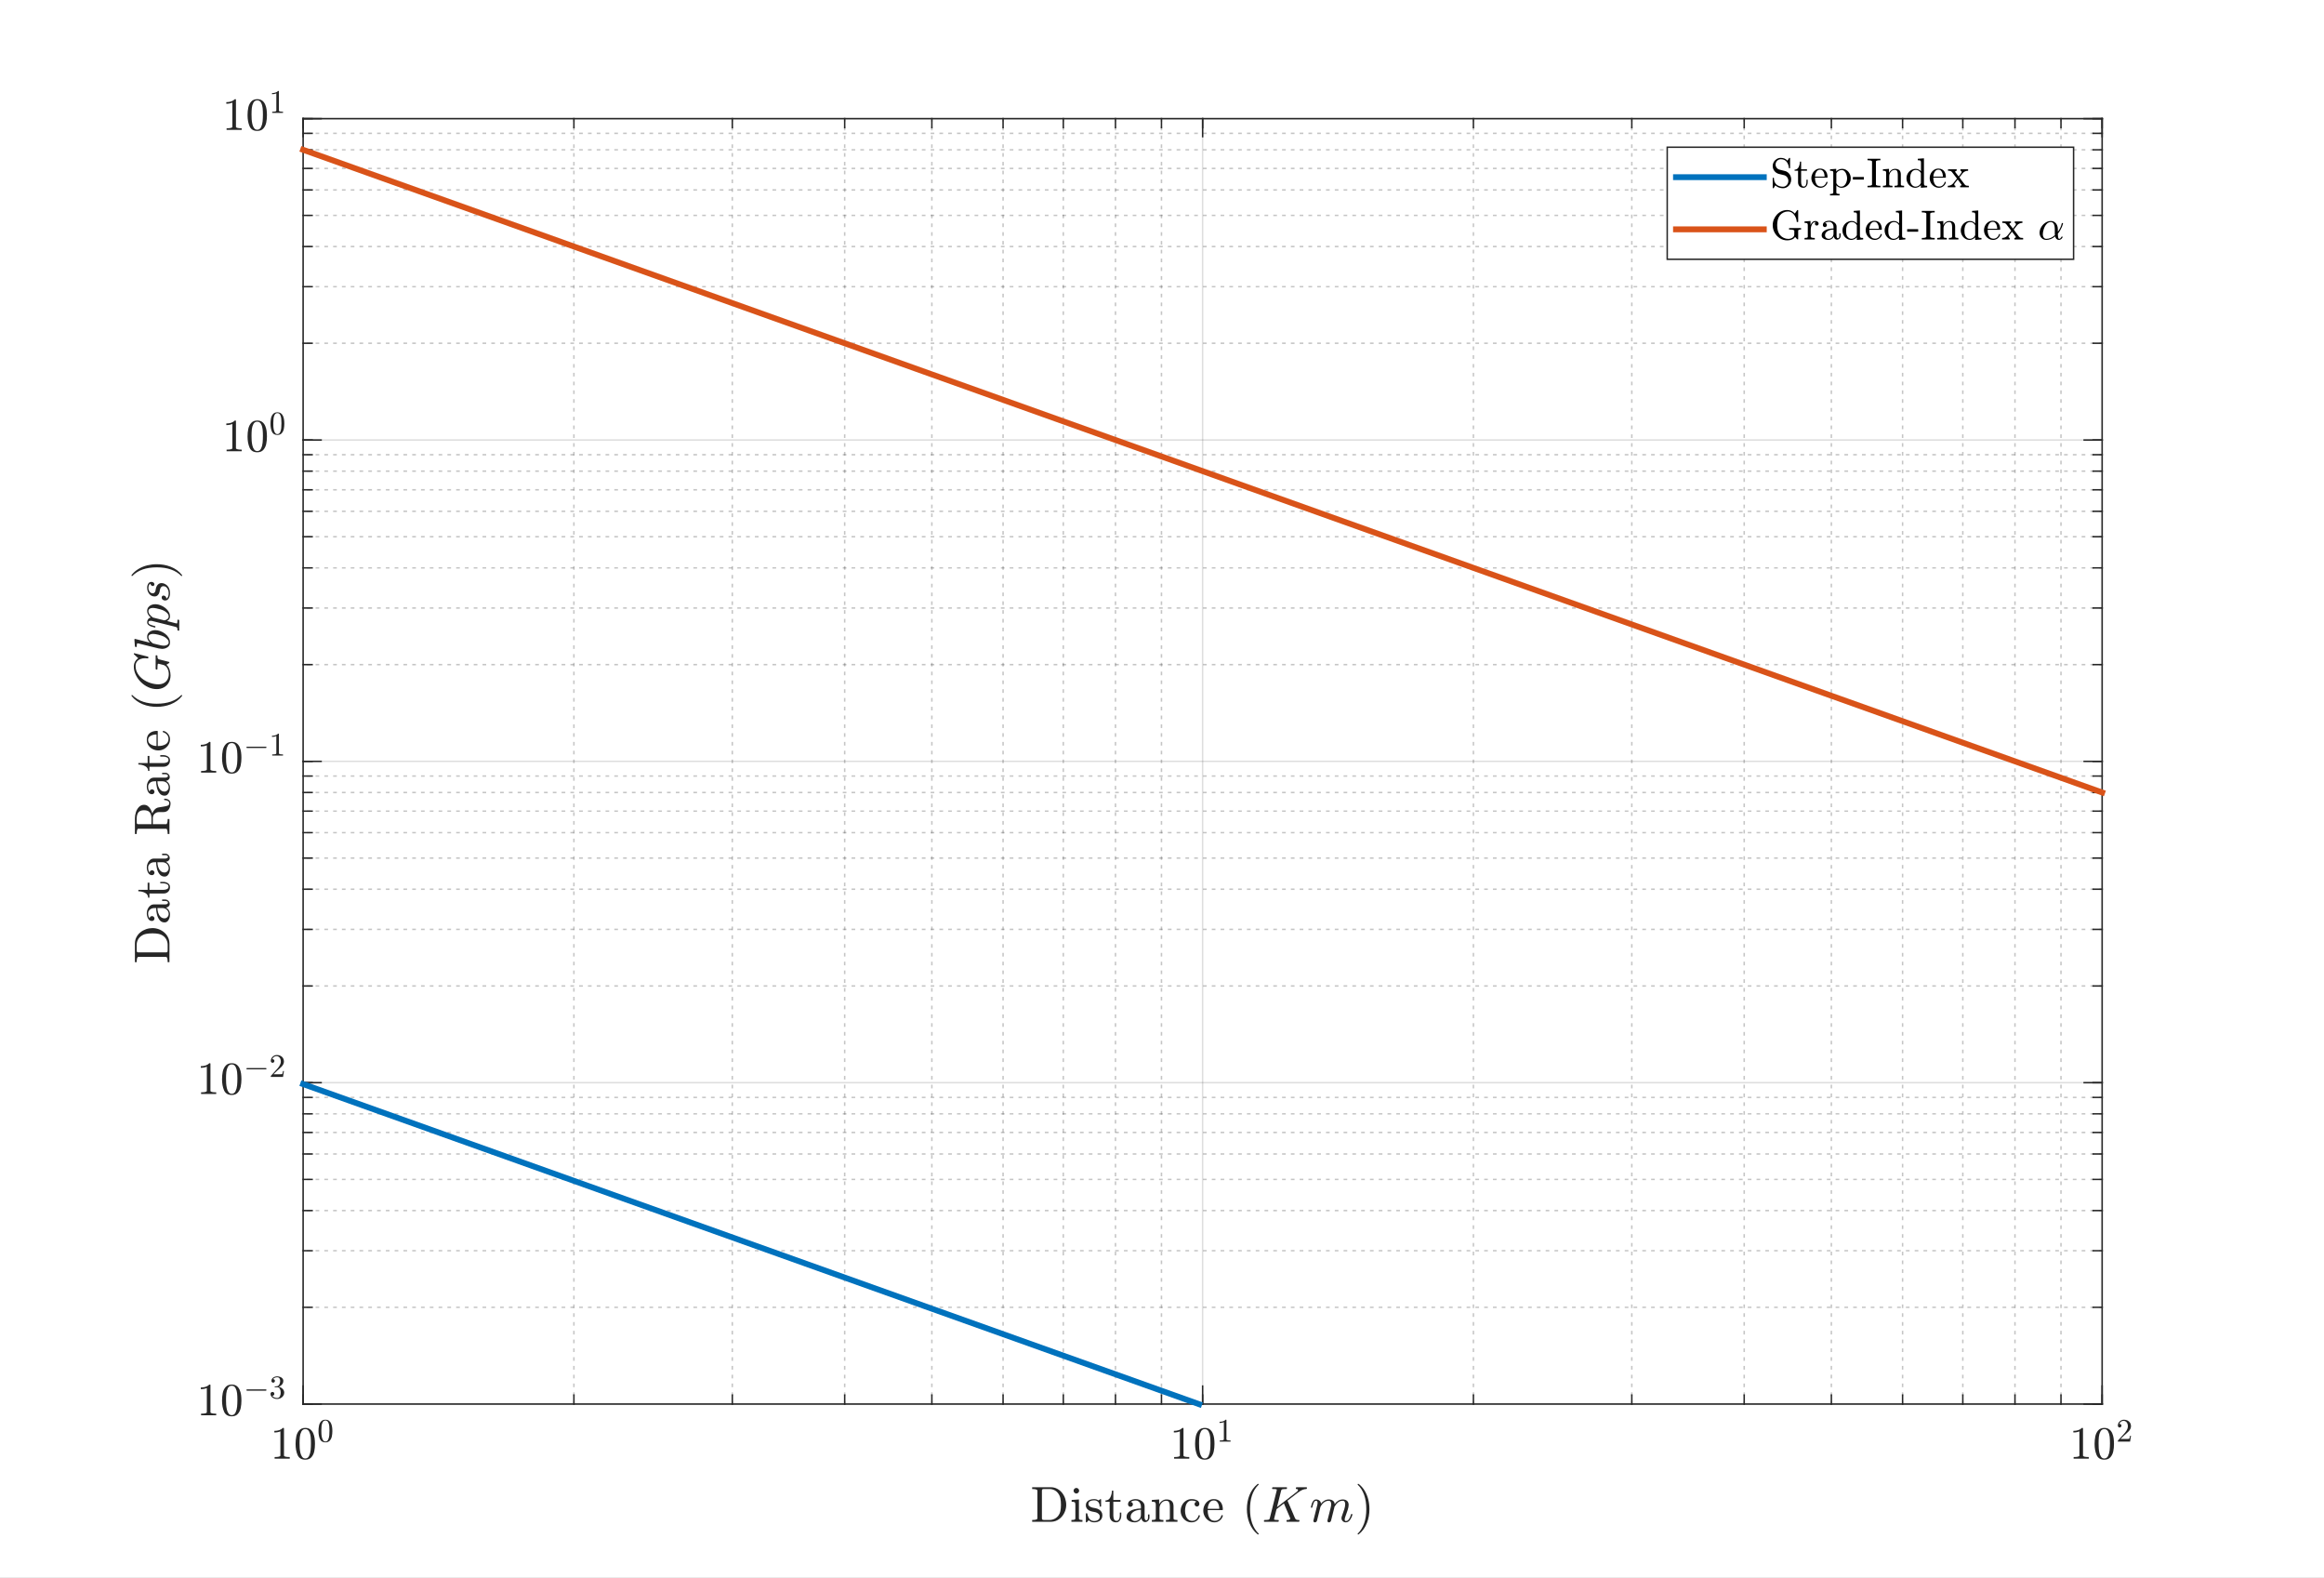 <?xml version="1.0"?>
<!DOCTYPE svg PUBLIC '-//W3C//DTD SVG 1.0//EN'
          'http://www.w3.org/TR/2001/REC-SVG-20010904/DTD/svg10.dtd'>
<svg xmlns:xlink="http://www.w3.org/1999/xlink" style="fill-opacity:1; color-rendering:auto; color-interpolation:auto; stroke:black; text-rendering:auto; stroke-linecap:square; stroke-miterlimit:10; stroke-opacity:1; shape-rendering:auto; fill:black; stroke-dasharray:none; font-weight:normal; stroke-width:1; font-family:'Dialog'; font-style:normal; stroke-linejoin:miter; font-size:12px; stroke-dashoffset:0; image-rendering:auto;" width="1058" height="718" xmlns="http://www.w3.org/2000/svg"
><rect width="100%" height="100%" fill="#333333" stroke="none"/><!--Generated by the Batik Graphics2D SVG Generator--><defs id="genericDefs"
  /><g
  ><defs id="defs1"
    ><clipPath clipPathUnits="userSpaceOnUse" id="clipPath1"
      ><path d="M0 0 L1058 0 L1058 718 L0 718 L0 0 Z"
      /></clipPath
    ></defs
    ><g style="fill:white; stroke:white;"
    ><rect x="0" y="0" width="1058" style="clip-path:url(#clipPath1); stroke:none;" height="718"
    /></g
    ><g style="fill:white; text-rendering:optimizeSpeed; color-rendering:optimizeSpeed; image-rendering:optimizeSpeed; shape-rendering:crispEdges; color-interpolation:sRGB; stroke:white;"
    ><rect x="0" width="1058" height="718" y="0" style="stroke:none;"
      /><path style="stroke:none;" d="M138 639 L957 639 L957 54 L138 54 Z"
    /></g
    ><g style="fill-opacity:0.251; color-rendering:optimizeQuality; color-interpolation:linearRGB; text-rendering:geometricPrecision; stroke:rgb(26,26,26); stroke-linecap:butt; stroke-miterlimit:1; stroke-opacity:0.251; fill:rgb(26,26,26); stroke-dasharray:1,3; stroke-width:0.667; stroke-linejoin:bevel; image-rendering:optimizeQuality;"
    ><line y2="54" style="fill:none;" x1="261.272" x2="261.272" y1="639"
      /><line y2="54" style="fill:none;" x1="333.381" x2="333.381" y1="639"
      /><line y2="54" style="fill:none;" x1="384.544" x2="384.544" y1="639"
      /><line y2="54" style="fill:none;" x1="424.228" x2="424.228" y1="639"
      /><line y2="54" style="fill:none;" x1="456.653" x2="456.653" y1="639"
      /><line y2="54" style="fill:none;" x1="484.068" x2="484.068" y1="639"
      /><line y2="54" style="fill:none;" x1="507.815" x2="507.815" y1="639"
      /><line y2="54" style="fill:none;" x1="528.762" x2="528.762" y1="639"
      /><line y2="54" style="fill:none;" x1="670.772" x2="670.772" y1="639"
      /><line y2="54" style="fill:none;" x1="742.881" x2="742.881" y1="639"
      /><line y2="54" style="fill:none;" x1="794.044" x2="794.044" y1="639"
      /><line y2="54" style="fill:none;" x1="833.728" x2="833.728" y1="639"
      /><line y2="54" style="fill:none;" x1="866.153" x2="866.153" y1="639"
      /><line y2="54" style="fill:none;" x1="893.568" x2="893.568" y1="639"
      /><line y2="54" style="fill:none;" x1="917.315" x2="917.315" y1="639"
      /><line y2="54" style="fill:none;" x1="938.262" x2="938.262" y1="639"
    /></g
    ><g style="stroke-linecap:butt; fill-opacity:0.149; fill:rgb(38,38,38); text-rendering:geometricPrecision; color-rendering:optimizeQuality; image-rendering:optimizeQuality; stroke-linejoin:round; color-interpolation:linearRGB; stroke:rgb(38,38,38); stroke-width:0.667; stroke-opacity:0.149;"
    ><line y2="54" style="fill:none;" x1="138" x2="138" y1="639"
      /><line y2="54" style="fill:none;" x1="547.5" x2="547.5" y1="639"
      /><line y2="54" style="fill:none;" x1="957" x2="957" y1="639"
    /></g
    ><g style="fill-opacity:0.251; color-rendering:optimizeQuality; color-interpolation:linearRGB; text-rendering:geometricPrecision; stroke:rgb(26,26,26); stroke-linecap:butt; stroke-miterlimit:1; stroke-opacity:0.251; fill:rgb(26,26,26); stroke-dasharray:1,3; stroke-width:0.667; stroke-linejoin:bevel; image-rendering:optimizeQuality;"
    ><line y2="594.974" style="fill:none;" x1="957" x2="138" y1="594.974"
      /><line y2="569.221" style="fill:none;" x1="957" x2="138" y1="569.221"
      /><line y2="550.949" style="fill:none;" x1="957" x2="138" y1="550.949"
      /><line y2="536.776" style="fill:none;" x1="957" x2="138" y1="536.776"
      /><line y2="525.195" style="fill:none;" x1="957" x2="138" y1="525.195"
      /><line y2="515.404" style="fill:none;" x1="957" x2="138" y1="515.404"
      /><line y2="506.923" style="fill:none;" x1="957" x2="138" y1="506.923"
      /><line y2="499.442" style="fill:none;" x1="957" x2="138" y1="499.442"
      /><line y2="448.724" style="fill:none;" x1="957" x2="138" y1="448.724"
      /><line y2="422.971" style="fill:none;" x1="957" x2="138" y1="422.971"
      /><line y2="404.699" style="fill:none;" x1="957" x2="138" y1="404.699"
      /><line y2="390.526" style="fill:none;" x1="957" x2="138" y1="390.526"
      /><line y2="378.945" style="fill:none;" x1="957" x2="138" y1="378.945"
      /><line y2="369.154" style="fill:none;" x1="957" x2="138" y1="369.154"
      /><line y2="360.673" style="fill:none;" x1="957" x2="138" y1="360.673"
      /><line y2="353.192" style="fill:none;" x1="957" x2="138" y1="353.192"
      /><line y2="302.474" style="fill:none;" x1="957" x2="138" y1="302.474"
      /><line y2="276.721" style="fill:none;" x1="957" x2="138" y1="276.721"
      /><line y2="258.449" style="fill:none;" x1="957" x2="138" y1="258.449"
      /><line y2="244.276" style="fill:none;" x1="957" x2="138" y1="244.276"
      /><line y2="232.695" style="fill:none;" x1="957" x2="138" y1="232.695"
      /><line y2="222.904" style="fill:none;" x1="957" x2="138" y1="222.904"
      /><line y2="214.423" style="fill:none;" x1="957" x2="138" y1="214.423"
      /><line y2="206.942" style="fill:none;" x1="957" x2="138" y1="206.942"
      /><line y2="156.224" style="fill:none;" x1="957" x2="138" y1="156.224"
      /><line y2="130.471" style="fill:none;" x1="957" x2="138" y1="130.471"
      /><line y2="112.199" style="fill:none;" x1="957" x2="138" y1="112.199"
      /><line y2="98.026" style="fill:none;" x1="957" x2="138" y1="98.026"
      /><line y2="86.445" style="fill:none;" x1="957" x2="138" y1="86.445"
      /><line y2="76.654" style="fill:none;" x1="957" x2="138" y1="76.654"
      /><line y2="68.173" style="fill:none;" x1="957" x2="138" y1="68.173"
      /><line y2="60.692" style="fill:none;" x1="957" x2="138" y1="60.692"
    /></g
    ><g style="stroke-linecap:butt; fill-opacity:0.149; fill:rgb(38,38,38); text-rendering:geometricPrecision; color-rendering:optimizeQuality; image-rendering:optimizeQuality; stroke-linejoin:round; color-interpolation:linearRGB; stroke:rgb(38,38,38); stroke-width:0.667; stroke-opacity:0.149;"
    ><line y2="639" style="fill:none;" x1="957" x2="138" y1="639"
      /><line y2="492.75" style="fill:none;" x1="957" x2="138" y1="492.75"
      /><line y2="346.5" style="fill:none;" x1="957" x2="138" y1="346.5"
      /><line y2="200.25" style="fill:none;" x1="957" x2="138" y1="200.25"
      /><line y2="54" style="fill:none;" x1="957" x2="138" y1="54"
      /><line x1="138" x2="957" y1="639" style="stroke-linecap:square; fill-opacity:1; fill:none; stroke-opacity:1;" y2="639"
      /><line x1="138" x2="957" y1="54" style="stroke-linecap:square; fill-opacity:1; fill:none; stroke-opacity:1;" y2="54"
      /><line x1="138" x2="138" y1="639" style="stroke-linecap:square; fill-opacity:1; fill:none; stroke-opacity:1;" y2="630.81"
      /><line x1="547.5" x2="547.5" y1="639" style="stroke-linecap:square; fill-opacity:1; fill:none; stroke-opacity:1;" y2="630.81"
      /><line x1="957" x2="957" y1="639" style="stroke-linecap:square; fill-opacity:1; fill:none; stroke-opacity:1;" y2="630.81"
      /><line x1="138" x2="138" y1="54" style="stroke-linecap:square; fill-opacity:1; fill:none; stroke-opacity:1;" y2="62.19"
      /><line x1="547.5" x2="547.5" y1="54" style="stroke-linecap:square; fill-opacity:1; fill:none; stroke-opacity:1;" y2="62.19"
      /><line x1="957" x2="957" y1="54" style="stroke-linecap:square; fill-opacity:1; fill:none; stroke-opacity:1;" y2="62.19"
      /><line x1="138" x2="138" y1="639" style="stroke-linecap:square; fill-opacity:1; fill:none; stroke-opacity:1;" y2="634.905"
      /><line x1="261.272" x2="261.272" y1="639" style="stroke-linecap:square; fill-opacity:1; fill:none; stroke-opacity:1;" y2="634.905"
      /><line x1="333.381" x2="333.381" y1="639" style="stroke-linecap:square; fill-opacity:1; fill:none; stroke-opacity:1;" y2="634.905"
      /><line x1="384.544" x2="384.544" y1="639" style="stroke-linecap:square; fill-opacity:1; fill:none; stroke-opacity:1;" y2="634.905"
      /><line x1="424.228" x2="424.228" y1="639" style="stroke-linecap:square; fill-opacity:1; fill:none; stroke-opacity:1;" y2="634.905"
      /><line x1="456.653" x2="456.653" y1="639" style="stroke-linecap:square; fill-opacity:1; fill:none; stroke-opacity:1;" y2="634.905"
      /><line x1="484.068" x2="484.068" y1="639" style="stroke-linecap:square; fill-opacity:1; fill:none; stroke-opacity:1;" y2="634.905"
      /><line x1="507.815" x2="507.815" y1="639" style="stroke-linecap:square; fill-opacity:1; fill:none; stroke-opacity:1;" y2="634.905"
      /><line x1="528.762" x2="528.762" y1="639" style="stroke-linecap:square; fill-opacity:1; fill:none; stroke-opacity:1;" y2="634.905"
      /><line x1="547.5" x2="547.5" y1="639" style="stroke-linecap:square; fill-opacity:1; fill:none; stroke-opacity:1;" y2="634.905"
      /><line x1="670.772" x2="670.772" y1="639" style="stroke-linecap:square; fill-opacity:1; fill:none; stroke-opacity:1;" y2="634.905"
      /><line x1="742.881" x2="742.881" y1="639" style="stroke-linecap:square; fill-opacity:1; fill:none; stroke-opacity:1;" y2="634.905"
      /><line x1="794.044" x2="794.044" y1="639" style="stroke-linecap:square; fill-opacity:1; fill:none; stroke-opacity:1;" y2="634.905"
      /><line x1="833.728" x2="833.728" y1="639" style="stroke-linecap:square; fill-opacity:1; fill:none; stroke-opacity:1;" y2="634.905"
      /><line x1="866.153" x2="866.153" y1="639" style="stroke-linecap:square; fill-opacity:1; fill:none; stroke-opacity:1;" y2="634.905"
      /><line x1="893.568" x2="893.568" y1="639" style="stroke-linecap:square; fill-opacity:1; fill:none; stroke-opacity:1;" y2="634.905"
      /><line x1="917.315" x2="917.315" y1="639" style="stroke-linecap:square; fill-opacity:1; fill:none; stroke-opacity:1;" y2="634.905"
      /><line x1="938.262" x2="938.262" y1="639" style="stroke-linecap:square; fill-opacity:1; fill:none; stroke-opacity:1;" y2="634.905"
      /><line x1="957" x2="957" y1="639" style="stroke-linecap:square; fill-opacity:1; fill:none; stroke-opacity:1;" y2="634.905"
      /><line x1="138" x2="138" y1="54" style="stroke-linecap:square; fill-opacity:1; fill:none; stroke-opacity:1;" y2="58.095"
      /><line x1="261.272" x2="261.272" y1="54" style="stroke-linecap:square; fill-opacity:1; fill:none; stroke-opacity:1;" y2="58.095"
      /><line x1="333.381" x2="333.381" y1="54" style="stroke-linecap:square; fill-opacity:1; fill:none; stroke-opacity:1;" y2="58.095"
      /><line x1="384.544" x2="384.544" y1="54" style="stroke-linecap:square; fill-opacity:1; fill:none; stroke-opacity:1;" y2="58.095"
      /><line x1="424.228" x2="424.228" y1="54" style="stroke-linecap:square; fill-opacity:1; fill:none; stroke-opacity:1;" y2="58.095"
      /><line x1="456.653" x2="456.653" y1="54" style="stroke-linecap:square; fill-opacity:1; fill:none; stroke-opacity:1;" y2="58.095"
      /><line x1="484.068" x2="484.068" y1="54" style="stroke-linecap:square; fill-opacity:1; fill:none; stroke-opacity:1;" y2="58.095"
      /><line x1="507.815" x2="507.815" y1="54" style="stroke-linecap:square; fill-opacity:1; fill:none; stroke-opacity:1;" y2="58.095"
      /><line x1="528.762" x2="528.762" y1="54" style="stroke-linecap:square; fill-opacity:1; fill:none; stroke-opacity:1;" y2="58.095"
      /><line x1="547.5" x2="547.5" y1="54" style="stroke-linecap:square; fill-opacity:1; fill:none; stroke-opacity:1;" y2="58.095"
      /><line x1="670.772" x2="670.772" y1="54" style="stroke-linecap:square; fill-opacity:1; fill:none; stroke-opacity:1;" y2="58.095"
      /><line x1="742.881" x2="742.881" y1="54" style="stroke-linecap:square; fill-opacity:1; fill:none; stroke-opacity:1;" y2="58.095"
      /><line x1="794.044" x2="794.044" y1="54" style="stroke-linecap:square; fill-opacity:1; fill:none; stroke-opacity:1;" y2="58.095"
      /><line x1="833.728" x2="833.728" y1="54" style="stroke-linecap:square; fill-opacity:1; fill:none; stroke-opacity:1;" y2="58.095"
      /><line x1="866.153" x2="866.153" y1="54" style="stroke-linecap:square; fill-opacity:1; fill:none; stroke-opacity:1;" y2="58.095"
      /><line x1="893.568" x2="893.568" y1="54" style="stroke-linecap:square; fill-opacity:1; fill:none; stroke-opacity:1;" y2="58.095"
      /><line x1="917.315" x2="917.315" y1="54" style="stroke-linecap:square; fill-opacity:1; fill:none; stroke-opacity:1;" y2="58.095"
      /><line x1="938.262" x2="938.262" y1="54" style="stroke-linecap:square; fill-opacity:1; fill:none; stroke-opacity:1;" y2="58.095"
      /><line x1="957" x2="957" y1="54" style="stroke-linecap:square; fill-opacity:1; fill:none; stroke-opacity:1;" y2="58.095"
    /></g
    ><g transform="translate(138,645.933)" style="font-size:21px; fill:rgb(38,38,38); text-rendering:geometricPrecision; color-rendering:optimizeQuality; image-rendering:optimizeQuality; font-family:'mwa_cmr10'; color-interpolation:linearRGB; stroke:rgb(38,38,38);"
    ><path style="stroke:none;" d="M-12.98 17.92 L-12.98 17.186 Q-10.355 17.186 -10.355 16.514 L-10.355 5.498 Q-11.449 6.014 -13.105 6.014 L-13.105 5.279 Q-10.527 5.279 -9.215 3.936 L-8.918 3.936 Q-8.855 3.936 -8.785 3.99 Q-8.715 4.045 -8.715 4.123 L-8.715 16.514 Q-8.715 17.186 -6.09 17.186 L-6.09 17.92 L-12.98 17.92 Z"
      /><path style="stroke:none;" d="M0.983 18.389 Q-1.595 18.389 -2.517 16.264 Q-3.438 14.139 -3.438 11.217 Q-3.438 9.404 -3.11 7.795 Q-2.782 6.186 -1.79 5.061 Q-0.798 3.936 0.983 3.936 Q2.374 3.936 3.249 4.607 Q4.124 5.279 4.593 6.357 Q5.061 7.436 5.226 8.654 Q5.39 9.873 5.39 11.217 Q5.39 13.029 5.061 14.6 Q4.733 16.17 3.757 17.279 Q2.78 18.389 0.983 18.389 ZM0.983 17.842 Q2.155 17.842 2.725 16.639 Q3.296 15.435 3.429 13.982 Q3.562 12.529 3.562 10.889 Q3.562 9.31 3.429 7.975 Q3.296 6.639 2.725 5.561 Q2.155 4.482 0.983 4.482 Q-0.204 4.482 -0.782 5.568 Q-1.36 6.654 -1.493 7.982 Q-1.626 9.31 -1.626 10.889 Q-1.626 12.06 -1.563 13.092 Q-1.501 14.123 -1.259 15.225 Q-1.017 16.326 -0.47 17.084 Q0.077 17.842 0.983 17.842 Z"
      /><path style="stroke:none;" d="M10.15 10.506 Q8.306 10.506 7.65 8.991 Q6.994 7.475 6.994 5.397 Q6.994 4.085 7.228 2.936 Q7.463 1.788 8.166 0.991 Q8.869 0.194 10.15 0.194 Q11.134 0.194 11.767 0.67 Q12.4 1.147 12.728 1.913 Q13.056 2.678 13.181 3.553 Q13.306 4.428 13.306 5.397 Q13.306 6.678 13.064 7.803 Q12.822 8.928 12.127 9.717 Q11.431 10.506 10.15 10.506 ZM10.15 10.116 Q10.978 10.116 11.392 9.264 Q11.806 8.413 11.9 7.366 Q11.994 6.319 11.994 5.147 Q11.994 4.022 11.9 3.069 Q11.806 2.116 11.4 1.342 Q10.994 0.569 10.15 0.569 Q9.306 0.569 8.892 1.35 Q8.478 2.131 8.384 3.077 Q8.291 4.022 8.291 5.147 Q8.291 5.991 8.33 6.733 Q8.369 7.475 8.549 8.256 Q8.728 9.038 9.119 9.577 Q9.509 10.116 10.15 10.116 Z"
    /></g
    ><g transform="translate(547.5,645.933)" style="font-size:21px; fill:rgb(38,38,38); text-rendering:geometricPrecision; color-rendering:optimizeQuality; image-rendering:optimizeQuality; font-family:'mwa_cmr10'; color-interpolation:linearRGB; stroke:rgb(38,38,38);"
    ><path style="stroke:none;" d="M-12.98 17.92 L-12.98 17.186 Q-10.355 17.186 -10.355 16.514 L-10.355 5.498 Q-11.449 6.014 -13.105 6.014 L-13.105 5.279 Q-10.527 5.279 -9.215 3.936 L-8.918 3.936 Q-8.855 3.936 -8.785 3.99 Q-8.715 4.045 -8.715 4.123 L-8.715 16.514 Q-8.715 17.186 -6.09 17.186 L-6.09 17.92 L-12.98 17.92 Z"
      /><path style="stroke:none;" d="M0.983 18.389 Q-1.595 18.389 -2.517 16.264 Q-3.438 14.139 -3.438 11.217 Q-3.438 9.404 -3.11 7.795 Q-2.782 6.186 -1.79 5.061 Q-0.798 3.936 0.983 3.936 Q2.374 3.936 3.249 4.607 Q4.124 5.279 4.593 6.357 Q5.061 7.436 5.226 8.654 Q5.39 9.873 5.39 11.217 Q5.39 13.029 5.061 14.6 Q4.733 16.17 3.757 17.279 Q2.78 18.389 0.983 18.389 ZM0.983 17.842 Q2.155 17.842 2.725 16.639 Q3.296 15.435 3.429 13.982 Q3.562 12.529 3.562 10.889 Q3.562 9.31 3.429 7.975 Q3.296 6.639 2.725 5.561 Q2.155 4.482 0.983 4.482 Q-0.204 4.482 -0.782 5.568 Q-1.36 6.654 -1.493 7.982 Q-1.626 9.31 -1.626 10.889 Q-1.626 12.06 -1.563 13.092 Q-1.501 14.123 -1.259 15.225 Q-1.017 16.326 -0.47 17.084 Q0.077 17.842 0.983 17.842 Z"
      /><path style="stroke:none;" d="M7.791 10.178 L7.791 9.647 Q9.666 9.647 9.666 9.178 L9.666 1.303 Q8.884 1.678 7.697 1.678 L7.697 1.147 Q9.541 1.147 10.478 0.194 L10.697 0.194 Q10.744 0.194 10.791 0.233 Q10.838 0.272 10.838 0.319 L10.838 9.178 Q10.838 9.647 12.713 9.647 L12.713 10.178 L7.791 10.178 Z"
    /></g
    ><g transform="translate(957,645.933)" style="font-size:21px; fill:rgb(38,38,38); text-rendering:geometricPrecision; color-rendering:optimizeQuality; image-rendering:optimizeQuality; font-family:'mwa_cmr10'; color-interpolation:linearRGB; stroke:rgb(38,38,38);"
    ><path style="stroke:none;" d="M-12.98 17.92 L-12.98 17.186 Q-10.355 17.186 -10.355 16.514 L-10.355 5.498 Q-11.449 6.014 -13.105 6.014 L-13.105 5.279 Q-10.527 5.279 -9.215 3.936 L-8.918 3.936 Q-8.855 3.936 -8.785 3.99 Q-8.715 4.045 -8.715 4.123 L-8.715 16.514 Q-8.715 17.186 -6.09 17.186 L-6.09 17.92 L-12.98 17.92 Z"
      /><path style="stroke:none;" d="M0.983 18.389 Q-1.595 18.389 -2.517 16.264 Q-3.438 14.139 -3.438 11.217 Q-3.438 9.404 -3.11 7.795 Q-2.782 6.186 -1.79 5.061 Q-0.798 3.936 0.983 3.936 Q2.374 3.936 3.249 4.607 Q4.124 5.279 4.593 6.357 Q5.061 7.436 5.226 8.654 Q5.39 9.873 5.39 11.217 Q5.39 13.029 5.061 14.6 Q4.733 16.17 3.757 17.279 Q2.78 18.389 0.983 18.389 ZM0.983 17.842 Q2.155 17.842 2.725 16.639 Q3.296 15.435 3.429 13.982 Q3.562 12.529 3.562 10.889 Q3.562 9.31 3.429 7.975 Q3.296 6.639 2.725 5.561 Q2.155 4.482 0.983 4.482 Q-0.204 4.482 -0.782 5.568 Q-1.36 6.654 -1.493 7.982 Q-1.626 9.31 -1.626 10.889 Q-1.626 12.06 -1.563 13.092 Q-1.501 14.123 -1.259 15.225 Q-1.017 16.326 -0.47 17.084 Q0.077 17.842 0.983 17.842 Z"
      /><path style="stroke:none;" d="M7.15 10.178 L7.15 9.772 Q7.15 9.741 7.181 9.694 L9.509 7.116 Q10.041 6.538 10.369 6.155 Q10.697 5.772 11.017 5.264 Q11.338 4.756 11.525 4.233 Q11.713 3.709 11.713 3.131 Q11.713 2.506 11.486 1.944 Q11.259 1.381 10.806 1.045 Q10.353 0.71 9.713 0.71 Q9.072 0.71 8.549 1.108 Q8.025 1.506 7.806 2.116 Q7.869 2.1 7.978 2.1 Q8.306 2.1 8.549 2.327 Q8.791 2.553 8.791 2.913 Q8.791 3.256 8.549 3.498 Q8.306 3.741 7.978 3.741 Q7.619 3.741 7.384 3.498 Q7.15 3.256 7.15 2.913 Q7.15 2.35 7.361 1.858 Q7.572 1.366 7.97 0.983 Q8.369 0.6 8.869 0.397 Q9.369 0.194 9.931 0.194 Q10.791 0.194 11.533 0.553 Q12.275 0.913 12.705 1.577 Q13.134 2.241 13.134 3.131 Q13.134 3.772 12.853 4.358 Q12.572 4.944 12.127 5.428 Q11.681 5.913 10.978 6.522 Q10.275 7.131 10.056 7.335 L8.369 8.96 L9.806 8.96 Q10.869 8.96 11.58 8.944 Q12.291 8.928 12.338 8.881 Q12.509 8.694 12.697 7.506 L13.134 7.506 L12.713 10.178 L7.15 10.178 Z"
    /></g
    ><g transform="translate(547.5,672.867)" style="font-size:23px; fill:rgb(38,38,38); text-rendering:geometricPrecision; color-rendering:optimizeQuality; image-rendering:optimizeQuality; font-family:'mwa_cmr10'; color-interpolation:linearRGB; stroke:rgb(38,38,38);"
    ><path style="stroke:none;" d="M-77.606 19.712 L-77.606 18.899 Q-75.231 18.899 -75.231 18.181 L-75.231 5.54 Q-75.231 4.806 -77.606 4.806 L-77.606 3.993 L-69.122 3.993 Q-67.559 3.993 -66.255 4.673 Q-64.95 5.353 -64.028 6.493 Q-63.106 7.634 -62.606 9.071 Q-62.106 10.509 -62.106 12.009 Q-62.106 13.462 -62.614 14.837 Q-63.122 16.212 -64.067 17.321 Q-65.012 18.431 -66.309 19.071 Q-67.606 19.712 -69.122 19.712 L-77.606 19.712 ZM-73.169 18.181 Q-73.169 18.665 -72.887 18.782 Q-72.606 18.899 -71.997 18.899 L-69.731 18.899 Q-68.544 18.899 -67.481 18.392 Q-66.419 17.884 -65.731 16.977 Q-64.997 16.009 -64.747 14.813 Q-64.497 13.618 -64.497 12.009 Q-64.497 10.337 -64.747 9.079 Q-64.997 7.821 -65.731 6.837 Q-66.419 5.853 -67.473 5.329 Q-68.528 4.806 -69.731 4.806 L-71.997 4.806 Q-72.419 4.806 -72.653 4.845 Q-72.887 4.884 -73.028 5.04 Q-73.169 5.196 -73.169 5.54 L-73.169 18.181 Z"
      /><path style="stroke:none;" d="M-59.743 19.712 L-59.743 18.899 Q-58.946 18.899 -58.446 18.774 Q-57.946 18.649 -57.946 18.181 L-57.946 11.899 Q-57.946 11.009 -58.289 10.806 Q-58.633 10.602 -59.633 10.602 L-59.633 9.79 L-56.321 9.556 L-56.321 18.181 Q-56.321 18.649 -55.883 18.774 Q-55.446 18.899 -54.711 18.899 L-54.711 19.712 L-59.743 19.712 ZM-58.758 5.603 Q-58.758 5.087 -58.376 4.704 Q-57.993 4.321 -57.508 4.321 Q-57.18 4.321 -56.876 4.493 Q-56.571 4.665 -56.399 4.97 Q-56.227 5.274 -56.227 5.603 Q-56.227 6.087 -56.61 6.47 Q-56.993 6.853 -57.508 6.853 Q-57.993 6.853 -58.376 6.47 Q-58.758 6.087 -58.758 5.603 Z"
      /><path style="stroke:none;" d="M-53.162 19.774 L-53.162 16.024 Q-53.162 15.852 -52.959 15.852 L-52.677 15.852 Q-52.552 15.852 -52.505 16.024 Q-51.865 19.368 -49.396 19.368 Q-48.318 19.368 -47.576 18.868 Q-46.834 18.368 -46.834 17.337 Q-46.834 16.602 -47.412 16.079 Q-47.99 15.556 -48.771 15.368 L-50.318 15.056 Q-51.084 14.899 -51.716 14.548 Q-52.349 14.196 -52.755 13.618 Q-53.162 13.04 -53.162 12.274 Q-53.162 11.259 -52.63 10.618 Q-52.099 9.977 -51.248 9.688 Q-50.396 9.399 -49.396 9.399 Q-48.224 9.399 -47.349 10.024 L-46.677 9.462 Q-46.677 9.399 -46.568 9.399 L-46.396 9.399 Q-46.334 9.399 -46.279 9.462 Q-46.224 9.524 -46.224 9.587 L-46.224 12.602 Q-46.224 12.821 -46.396 12.821 L-46.677 12.821 Q-46.88 12.821 -46.88 12.602 Q-46.88 11.399 -47.552 10.673 Q-48.224 9.946 -49.427 9.946 Q-50.459 9.946 -51.216 10.329 Q-51.974 10.712 -51.974 11.634 Q-51.974 12.274 -51.427 12.688 Q-50.88 13.102 -50.146 13.274 L-48.599 13.571 Q-47.802 13.743 -47.123 14.173 Q-46.443 14.602 -46.044 15.251 Q-45.646 15.899 -45.646 16.727 Q-45.646 17.556 -45.935 18.165 Q-46.224 18.774 -46.732 19.181 Q-47.24 19.587 -47.935 19.782 Q-48.63 19.977 -49.396 19.977 Q-50.834 19.977 -51.865 19.009 L-52.709 19.915 Q-52.709 19.977 -52.834 19.977 L-52.959 19.977 Q-53.162 19.977 -53.162 19.774 Z"
      /><path style="stroke:none;" d="M-42.327 16.946 L-42.327 10.602 L-44.233 10.602 L-44.233 10.009 Q-42.733 10.009 -42.023 8.602 Q-41.312 7.196 -41.312 5.556 L-40.655 5.556 L-40.655 9.79 L-37.405 9.79 L-37.405 10.602 L-40.655 10.602 L-40.655 16.899 Q-40.655 17.852 -40.335 18.571 Q-40.015 19.29 -39.187 19.29 Q-38.39 19.29 -38.046 18.532 Q-37.702 17.774 -37.702 16.899 L-37.702 15.54 L-37.03 15.54 L-37.03 16.946 Q-37.03 17.665 -37.296 18.368 Q-37.562 19.071 -38.077 19.524 Q-38.593 19.977 -39.343 19.977 Q-40.718 19.977 -41.523 19.149 Q-42.327 18.321 -42.327 16.946 Z"
      /><path style="stroke:none;" d="M-34.623 17.462 Q-34.623 16.087 -33.545 15.227 Q-32.467 14.368 -30.959 14.017 Q-29.451 13.665 -28.092 13.665 L-28.092 12.712 Q-28.092 12.056 -28.381 11.431 Q-28.67 10.806 -29.225 10.407 Q-29.779 10.009 -30.436 10.009 Q-31.967 10.009 -32.764 10.696 Q-32.326 10.696 -32.037 11.024 Q-31.748 11.352 -31.748 11.79 Q-31.748 12.259 -32.076 12.579 Q-32.404 12.899 -32.842 12.899 Q-33.311 12.899 -33.639 12.579 Q-33.967 12.259 -33.967 11.79 Q-33.967 10.587 -32.865 9.993 Q-31.764 9.399 -30.436 9.399 Q-29.498 9.399 -28.561 9.798 Q-27.623 10.196 -27.022 10.938 Q-26.42 11.681 -26.42 12.665 L-26.42 17.852 Q-26.42 18.29 -26.225 18.673 Q-26.029 19.056 -25.623 19.056 Q-25.248 19.056 -25.061 18.673 Q-24.873 18.29 -24.873 17.852 L-24.873 16.384 L-24.201 16.384 L-24.201 17.852 Q-24.201 18.368 -24.475 18.829 Q-24.748 19.29 -25.201 19.571 Q-25.654 19.852 -26.186 19.852 Q-26.858 19.852 -27.342 19.329 Q-27.826 18.806 -27.889 18.087 Q-28.311 18.946 -29.139 19.462 Q-29.967 19.977 -30.92 19.977 Q-31.795 19.977 -32.639 19.712 Q-33.483 19.446 -34.053 18.892 Q-34.623 18.337 -34.623 17.462 ZM-32.764 17.462 Q-32.764 18.259 -32.17 18.814 Q-31.576 19.368 -30.764 19.368 Q-30.014 19.368 -29.412 18.993 Q-28.811 18.618 -28.451 17.977 Q-28.092 17.337 -28.092 16.634 L-28.092 14.243 Q-29.139 14.243 -30.233 14.587 Q-31.326 14.931 -32.045 15.657 Q-32.764 16.384 -32.764 17.462 Z"
      /><path style="stroke:none;" d="M-23.124 19.712 L-23.124 18.899 Q-22.343 18.899 -21.835 18.774 Q-21.327 18.649 -21.327 18.181 L-21.327 11.899 Q-21.327 11.274 -21.515 11.001 Q-21.702 10.727 -22.046 10.665 Q-22.39 10.602 -23.124 10.602 L-23.124 9.79 L-19.796 9.556 L-19.796 11.79 Q-19.327 10.806 -18.421 10.181 Q-17.515 9.556 -16.452 9.556 Q-14.858 9.556 -14.054 10.313 Q-13.249 11.071 -13.249 12.649 L-13.249 18.181 Q-13.249 18.649 -12.749 18.774 Q-12.249 18.899 -11.452 18.899 L-11.452 19.712 L-16.718 19.712 L-16.718 18.899 Q-15.937 18.899 -15.429 18.774 Q-14.921 18.649 -14.921 18.181 L-14.921 12.712 Q-14.921 11.587 -15.249 10.868 Q-15.577 10.149 -16.593 10.149 Q-17.921 10.149 -18.78 11.212 Q-19.64 12.274 -19.64 13.634 L-19.64 18.181 Q-19.64 18.649 -19.14 18.774 Q-18.64 18.899 -17.858 18.899 L-17.858 19.712 L-23.124 19.712 Z"
      /><path style="stroke:none;" d="M-5.04 19.977 Q-6.446 19.977 -7.579 19.251 Q-8.712 18.524 -9.361 17.314 Q-10.009 16.102 -10.009 14.743 Q-10.009 13.384 -9.361 12.142 Q-8.712 10.899 -7.579 10.149 Q-6.446 9.399 -5.04 9.399 Q-3.696 9.399 -2.595 9.931 Q-1.493 10.462 -1.493 11.665 Q-1.493 12.102 -1.814 12.438 Q-2.134 12.774 -2.587 12.774 Q-3.04 12.774 -3.361 12.438 Q-3.681 12.102 -3.681 11.665 Q-3.681 11.259 -3.423 10.962 Q-3.165 10.665 -2.79 10.587 Q-3.587 10.071 -5.025 10.071 Q-6.118 10.071 -6.798 10.806 Q-7.478 11.54 -7.743 12.618 Q-8.009 13.696 -8.009 14.743 Q-8.009 15.852 -7.681 16.892 Q-7.353 17.931 -6.618 18.61 Q-5.884 19.29 -4.759 19.29 Q-3.681 19.29 -2.915 18.626 Q-2.15 17.962 -1.868 16.884 Q-1.868 16.743 -1.696 16.743 L-1.415 16.743 Q-1.337 16.743 -1.282 16.806 Q-1.228 16.868 -1.228 16.946 L-1.228 17.009 Q-1.571 18.368 -2.611 19.173 Q-3.65 19.977 -5.04 19.977 Z"
      /><path style="stroke:none;" d="M5.389 19.977 Q3.983 19.977 2.811 19.235 Q1.639 18.493 0.968 17.267 Q0.296 16.04 0.296 14.665 Q0.296 13.321 0.905 12.11 Q1.514 10.899 2.608 10.149 Q3.702 9.399 5.061 9.399 Q6.108 9.399 6.889 9.751 Q7.671 10.102 8.178 10.735 Q8.686 11.368 8.944 12.22 Q9.202 13.071 9.202 14.102 Q9.202 14.399 8.968 14.399 L2.311 14.399 L2.311 14.649 Q2.311 16.556 3.077 17.923 Q3.843 19.29 5.593 19.29 Q6.296 19.29 6.897 18.977 Q7.499 18.665 7.936 18.102 Q8.374 17.54 8.546 16.899 Q8.561 16.821 8.624 16.759 Q8.686 16.696 8.764 16.696 L8.968 16.696 Q9.202 16.696 9.202 16.993 Q8.874 18.29 7.796 19.134 Q6.718 19.977 5.389 19.977 ZM2.327 13.821 L7.577 13.821 Q7.577 12.962 7.335 12.071 Q7.093 11.181 6.53 10.595 Q5.968 10.009 5.061 10.009 Q3.749 10.009 3.038 11.227 Q2.327 12.446 2.327 13.821 Z"
      /><path style="stroke:none;" d="M25.032 25.415 Q23.751 24.399 22.829 23.095 Q21.907 21.79 21.313 20.306 Q20.719 18.821 20.43 17.204 Q20.141 15.587 20.141 13.962 Q20.141 12.306 20.43 10.688 Q20.719 9.071 21.321 7.579 Q21.922 6.087 22.86 4.782 Q23.797 3.478 25.032 2.509 Q25.032 2.462 25.157 2.462 L25.36 2.462 Q25.438 2.462 25.493 2.524 Q25.547 2.587 25.547 2.665 Q25.547 2.759 25.501 2.806 Q24.376 3.915 23.626 5.173 Q22.876 6.431 22.422 7.853 Q21.969 9.274 21.766 10.79 Q21.563 12.306 21.563 13.962 Q21.563 21.274 25.469 25.071 Q25.547 25.134 25.547 25.259 Q25.547 25.321 25.485 25.392 Q25.422 25.462 25.36 25.462 L25.157 25.462 Q25.032 25.462 25.032 25.415 Z"
      /><path style="stroke:none;" d="M28.111 19.712 Q27.892 19.712 27.892 19.415 Q27.892 19.352 27.931 19.212 Q27.97 19.071 28.033 18.985 Q28.095 18.899 28.174 18.899 Q29.58 18.899 30.127 18.743 Q30.439 18.649 30.564 18.134 L33.72 5.493 Q33.767 5.274 33.767 5.181 Q33.767 4.931 33.486 4.899 Q33.064 4.806 31.845 4.806 Q31.611 4.806 31.611 4.509 Q31.689 4.212 31.736 4.103 Q31.783 3.993 32.002 3.993 L38.189 3.993 Q38.423 3.993 38.423 4.306 Q38.408 4.353 38.377 4.493 Q38.345 4.634 38.291 4.72 Q38.236 4.806 38.111 4.806 Q36.72 4.806 36.158 4.962 Q35.861 5.071 35.72 5.603 L33.861 13.04 L42.877 6.071 Q42.908 6.04 43.166 5.774 Q43.423 5.509 43.423 5.243 Q43.423 4.806 42.658 4.806 Q42.423 4.806 42.423 4.509 Q42.47 4.321 42.494 4.22 Q42.517 4.118 42.595 4.056 Q42.673 3.993 42.814 3.993 L47.267 3.993 Q47.392 3.993 47.447 4.087 Q47.502 4.181 47.502 4.306 Q47.502 4.353 47.462 4.501 Q47.423 4.649 47.361 4.728 Q47.298 4.806 47.173 4.806 Q45.502 4.806 43.502 6.368 Q43.486 6.384 43.462 6.392 Q43.439 6.399 43.416 6.399 Q43.392 6.399 43.392 6.415 L38.642 10.102 L42.095 18.181 Q42.408 18.681 42.767 18.79 Q43.127 18.899 43.861 18.899 Q44.111 18.899 44.111 19.212 Q44.033 19.477 43.97 19.595 Q43.908 19.712 43.705 19.712 L38.377 19.712 Q38.158 19.712 38.158 19.415 Q38.189 19.165 38.236 19.032 Q38.283 18.899 38.47 18.899 Q39.048 18.899 39.462 18.782 Q39.877 18.665 39.877 18.243 Q39.877 18.087 39.845 18.009 L37.002 11.368 L33.642 13.962 L32.58 18.212 Q32.517 18.493 32.517 18.54 Q32.517 18.774 32.798 18.806 Q33.236 18.899 34.47 18.899 Q34.689 18.899 34.689 19.212 Q34.611 19.524 34.564 19.618 Q34.517 19.712 34.298 19.712 L28.111 19.712 Z"
      /><path style="stroke:none;" d="M50.423 19.321 Q50.423 19.181 50.439 19.118 L52.157 12.259 Q52.329 11.618 52.329 11.134 Q52.329 10.149 51.657 10.149 Q50.939 10.149 50.587 11.009 Q50.236 11.868 49.907 13.181 Q49.907 13.243 49.845 13.282 Q49.782 13.321 49.72 13.321 L49.454 13.321 Q49.376 13.321 49.321 13.235 Q49.267 13.149 49.267 13.087 Q49.501 12.087 49.736 11.392 Q49.97 10.696 50.454 10.126 Q50.939 9.556 51.673 9.556 Q52.532 9.556 53.196 10.095 Q53.861 10.634 53.861 11.477 Q54.548 10.587 55.47 10.071 Q56.392 9.556 57.423 9.556 Q58.517 9.556 59.306 10.11 Q60.095 10.665 60.095 11.681 Q60.798 10.681 61.751 10.118 Q62.704 9.556 63.829 9.556 Q65.017 9.556 65.743 10.196 Q66.47 10.837 66.47 12.024 Q66.47 12.977 66.048 14.313 Q65.626 15.649 65.001 17.29 Q64.673 18.087 64.673 18.681 Q64.673 19.368 65.204 19.368 Q66.111 19.368 66.704 18.399 Q67.298 17.431 67.548 16.337 Q67.611 16.196 67.736 16.196 L68.001 16.196 Q68.095 16.196 68.157 16.259 Q68.22 16.321 68.22 16.399 Q68.22 16.415 68.189 16.462 Q67.876 17.774 67.095 18.876 Q66.314 19.977 65.157 19.977 Q64.345 19.977 63.775 19.415 Q63.204 18.852 63.204 18.056 Q63.204 17.649 63.392 17.165 Q64.032 15.431 64.47 14.071 Q64.907 12.712 64.907 11.681 Q64.907 11.04 64.65 10.595 Q64.392 10.149 63.782 10.149 Q62.517 10.149 61.603 10.915 Q60.689 11.681 60.001 12.946 Q59.97 13.181 59.939 13.306 L58.454 19.212 Q58.376 19.524 58.103 19.751 Q57.829 19.977 57.486 19.977 Q57.22 19.977 57.017 19.798 Q56.814 19.618 56.814 19.321 Q56.814 19.181 56.829 19.118 L58.298 13.259 Q58.532 12.306 58.532 11.681 Q58.532 11.04 58.267 10.595 Q58.001 10.149 57.376 10.149 Q56.532 10.149 55.829 10.517 Q55.126 10.884 54.595 11.493 Q54.064 12.102 53.626 12.946 L52.064 19.212 Q51.986 19.524 51.712 19.751 Q51.439 19.977 51.095 19.977 Q50.814 19.977 50.618 19.798 Q50.423 19.618 50.423 19.321 Z"
      /><path style="stroke:none;" d="M70.746 25.462 Q70.543 25.462 70.543 25.259 Q70.543 25.165 70.59 25.118 Q74.511 21.274 74.511 13.962 Q74.511 6.649 70.621 2.853 Q70.543 2.806 70.543 2.665 Q70.543 2.587 70.605 2.524 Q70.668 2.462 70.746 2.462 L70.949 2.462 Q71.027 2.462 71.058 2.509 Q72.715 3.806 73.816 5.673 Q74.918 7.54 75.425 9.649 Q75.933 11.759 75.933 13.962 Q75.933 15.587 75.66 17.165 Q75.386 18.743 74.785 20.274 Q74.183 21.806 73.261 23.102 Q72.34 24.399 71.058 25.415 Q71.027 25.462 70.949 25.462 L70.746 25.462 Z"
    /></g
    ><g style="fill:rgb(38,38,38); text-rendering:geometricPrecision; color-rendering:optimizeQuality; image-rendering:optimizeQuality; stroke-linejoin:round; color-interpolation:linearRGB; stroke:rgb(38,38,38); stroke-width:0.667;"
    ><line y2="54" style="fill:none;" x1="138" x2="138" y1="639"
      /><line y2="54" style="fill:none;" x1="957" x2="957" y1="639"
      /><line y2="639" style="fill:none;" x1="138" x2="146.19" y1="639"
      /><line y2="492.75" style="fill:none;" x1="138" x2="146.19" y1="492.75"
      /><line y2="346.5" style="fill:none;" x1="138" x2="146.19" y1="346.5"
      /><line y2="200.25" style="fill:none;" x1="138" x2="146.19" y1="200.25"
      /><line y2="54" style="fill:none;" x1="138" x2="146.19" y1="54"
      /><line y2="639" style="fill:none;" x1="957" x2="948.81" y1="639"
      /><line y2="492.75" style="fill:none;" x1="957" x2="948.81" y1="492.75"
      /><line y2="346.5" style="fill:none;" x1="957" x2="948.81" y1="346.5"
      /><line y2="200.25" style="fill:none;" x1="957" x2="948.81" y1="200.25"
      /><line y2="54" style="fill:none;" x1="957" x2="948.81" y1="54"
      /><line y2="639" style="fill:none;" x1="138" x2="142.095" y1="639"
      /><line y2="594.974" style="fill:none;" x1="138" x2="142.095" y1="594.974"
      /><line y2="569.221" style="fill:none;" x1="138" x2="142.095" y1="569.221"
      /><line y2="550.949" style="fill:none;" x1="138" x2="142.095" y1="550.949"
      /><line y2="536.776" style="fill:none;" x1="138" x2="142.095" y1="536.776"
      /><line y2="525.195" style="fill:none;" x1="138" x2="142.095" y1="525.195"
      /><line y2="515.404" style="fill:none;" x1="138" x2="142.095" y1="515.404"
      /><line y2="506.923" style="fill:none;" x1="138" x2="142.095" y1="506.923"
      /><line y2="499.442" style="fill:none;" x1="138" x2="142.095" y1="499.442"
      /><line y2="492.75" style="fill:none;" x1="138" x2="142.095" y1="492.75"
      /><line y2="448.724" style="fill:none;" x1="138" x2="142.095" y1="448.724"
      /><line y2="422.971" style="fill:none;" x1="138" x2="142.095" y1="422.971"
      /><line y2="404.699" style="fill:none;" x1="138" x2="142.095" y1="404.699"
      /><line y2="390.526" style="fill:none;" x1="138" x2="142.095" y1="390.526"
      /><line y2="378.945" style="fill:none;" x1="138" x2="142.095" y1="378.945"
      /><line y2="369.154" style="fill:none;" x1="138" x2="142.095" y1="369.154"
      /><line y2="360.673" style="fill:none;" x1="138" x2="142.095" y1="360.673"
      /><line y2="353.192" style="fill:none;" x1="138" x2="142.095" y1="353.192"
      /><line y2="346.5" style="fill:none;" x1="138" x2="142.095" y1="346.5"
      /><line y2="302.474" style="fill:none;" x1="138" x2="142.095" y1="302.474"
      /><line y2="276.721" style="fill:none;" x1="138" x2="142.095" y1="276.721"
      /><line y2="258.449" style="fill:none;" x1="138" x2="142.095" y1="258.449"
      /><line y2="244.276" style="fill:none;" x1="138" x2="142.095" y1="244.276"
      /><line y2="232.695" style="fill:none;" x1="138" x2="142.095" y1="232.695"
      /><line y2="222.904" style="fill:none;" x1="138" x2="142.095" y1="222.904"
      /><line y2="214.423" style="fill:none;" x1="138" x2="142.095" y1="214.423"
      /><line y2="206.942" style="fill:none;" x1="138" x2="142.095" y1="206.942"
      /><line y2="200.25" style="fill:none;" x1="138" x2="142.095" y1="200.25"
      /><line y2="156.224" style="fill:none;" x1="138" x2="142.095" y1="156.224"
      /><line y2="130.471" style="fill:none;" x1="138" x2="142.095" y1="130.471"
      /><line y2="112.199" style="fill:none;" x1="138" x2="142.095" y1="112.199"
      /><line y2="98.026" style="fill:none;" x1="138" x2="142.095" y1="98.026"
      /><line y2="86.445" style="fill:none;" x1="138" x2="142.095" y1="86.445"
      /><line y2="76.654" style="fill:none;" x1="138" x2="142.095" y1="76.654"
      /><line y2="68.173" style="fill:none;" x1="138" x2="142.095" y1="68.173"
      /><line y2="60.692" style="fill:none;" x1="138" x2="142.095" y1="60.692"
      /><line y2="54" style="fill:none;" x1="138" x2="142.095" y1="54"
      /><line y2="639" style="fill:none;" x1="957" x2="952.905" y1="639"
      /><line y2="594.974" style="fill:none;" x1="957" x2="952.905" y1="594.974"
      /><line y2="569.221" style="fill:none;" x1="957" x2="952.905" y1="569.221"
      /><line y2="550.949" style="fill:none;" x1="957" x2="952.905" y1="550.949"
      /><line y2="536.776" style="fill:none;" x1="957" x2="952.905" y1="536.776"
      /><line y2="525.195" style="fill:none;" x1="957" x2="952.905" y1="525.195"
      /><line y2="515.404" style="fill:none;" x1="957" x2="952.905" y1="515.404"
      /><line y2="506.923" style="fill:none;" x1="957" x2="952.905" y1="506.923"
      /><line y2="499.442" style="fill:none;" x1="957" x2="952.905" y1="499.442"
      /><line y2="492.75" style="fill:none;" x1="957" x2="952.905" y1="492.75"
      /><line y2="448.724" style="fill:none;" x1="957" x2="952.905" y1="448.724"
      /><line y2="422.971" style="fill:none;" x1="957" x2="952.905" y1="422.971"
      /><line y2="404.699" style="fill:none;" x1="957" x2="952.905" y1="404.699"
      /><line y2="390.526" style="fill:none;" x1="957" x2="952.905" y1="390.526"
      /><line y2="378.945" style="fill:none;" x1="957" x2="952.905" y1="378.945"
      /><line y2="369.154" style="fill:none;" x1="957" x2="952.905" y1="369.154"
      /><line y2="360.673" style="fill:none;" x1="957" x2="952.905" y1="360.673"
      /><line y2="353.192" style="fill:none;" x1="957" x2="952.905" y1="353.192"
      /><line y2="346.5" style="fill:none;" x1="957" x2="952.905" y1="346.5"
      /><line y2="302.474" style="fill:none;" x1="957" x2="952.905" y1="302.474"
      /><line y2="276.721" style="fill:none;" x1="957" x2="952.905" y1="276.721"
      /><line y2="258.449" style="fill:none;" x1="957" x2="952.905" y1="258.449"
      /><line y2="244.276" style="fill:none;" x1="957" x2="952.905" y1="244.276"
      /><line y2="232.695" style="fill:none;" x1="957" x2="952.905" y1="232.695"
      /><line y2="222.904" style="fill:none;" x1="957" x2="952.905" y1="222.904"
      /><line y2="214.423" style="fill:none;" x1="957" x2="952.905" y1="214.423"
      /><line y2="206.942" style="fill:none;" x1="957" x2="952.905" y1="206.942"
      /><line y2="200.25" style="fill:none;" x1="957" x2="952.905" y1="200.25"
      /><line y2="156.224" style="fill:none;" x1="957" x2="952.905" y1="156.224"
      /><line y2="130.471" style="fill:none;" x1="957" x2="952.905" y1="130.471"
      /><line y2="112.199" style="fill:none;" x1="957" x2="952.905" y1="112.199"
      /><line y2="98.026" style="fill:none;" x1="957" x2="952.905" y1="98.026"
      /><line y2="86.445" style="fill:none;" x1="957" x2="952.905" y1="86.445"
      /><line y2="76.654" style="fill:none;" x1="957" x2="952.905" y1="76.654"
      /><line y2="68.173" style="fill:none;" x1="957" x2="952.905" y1="68.173"
      /><line y2="60.692" style="fill:none;" x1="957" x2="952.905" y1="60.692"
      /><line y2="54" style="fill:none;" x1="957" x2="952.905" y1="54"
    /></g
    ><g transform="translate(131.067,639)" style="font-size:21px; fill:rgb(38,38,38); text-rendering:geometricPrecision; color-rendering:optimizeQuality; image-rendering:optimizeQuality; font-family:'mwa_cmr10'; color-interpolation:linearRGB; stroke:rgb(38,38,38);"
    ><path style="stroke:none;" d="M-39.529 5.12 L-39.529 4.386 Q-36.904 4.386 -36.904 3.714 L-36.904 -7.302 Q-37.997 -6.786 -39.654 -6.786 L-39.654 -7.521 Q-37.075 -7.521 -35.763 -8.864 L-35.466 -8.864 Q-35.404 -8.864 -35.333 -8.81 Q-35.263 -8.755 -35.263 -8.677 L-35.263 3.714 Q-35.263 4.386 -32.638 4.386 L-32.638 5.12 L-39.529 5.12 Z"
    /></g
    ><g transform="translate(131.067,639)" style="font-size:21px; fill:rgb(38,38,38); text-rendering:geometricPrecision; color-rendering:optimizeQuality; image-rendering:optimizeQuality; font-family:'mwa_cmr10'; color-interpolation:linearRGB; stroke:rgb(38,38,38);"
    ><path style="stroke:none;" d="M-25.565 5.589 Q-28.143 5.589 -29.065 3.464 Q-29.987 1.339 -29.987 -1.583 Q-29.987 -3.396 -29.659 -5.005 Q-29.331 -6.614 -28.338 -7.739 Q-27.346 -8.864 -25.565 -8.864 Q-24.174 -8.864 -23.299 -8.193 Q-22.424 -7.521 -21.956 -6.443 Q-21.487 -5.364 -21.323 -4.146 Q-21.159 -2.927 -21.159 -1.583 Q-21.159 0.229 -21.487 1.8 Q-21.815 3.37 -22.791 4.479 Q-23.768 5.589 -25.565 5.589 ZM-25.565 5.042 Q-24.393 5.042 -23.823 3.839 Q-23.252 2.635 -23.12 1.182 Q-22.987 -0.271 -22.987 -1.911 Q-22.987 -3.49 -23.12 -4.825 Q-23.252 -6.161 -23.823 -7.239 Q-24.393 -8.318 -25.565 -8.318 Q-26.752 -8.318 -27.331 -7.232 Q-27.909 -6.146 -28.041 -4.818 Q-28.174 -3.49 -28.174 -1.911 Q-28.174 -0.74 -28.112 0.292 Q-28.049 1.323 -27.807 2.425 Q-27.565 3.526 -27.018 4.284 Q-26.471 5.042 -25.565 5.042 Z"
      /><path style="stroke:none;" d="M-18.617 -6.075 Q-18.742 -6.075 -18.82 -6.169 Q-18.898 -6.262 -18.898 -6.372 Q-18.898 -6.481 -18.82 -6.575 Q-18.742 -6.669 -18.617 -6.669 L-10.008 -6.669 Q-9.898 -6.669 -9.82 -6.575 Q-9.742 -6.481 -9.742 -6.372 Q-9.742 -6.262 -9.82 -6.169 Q-9.898 -6.075 -10.008 -6.075 L-18.617 -6.075 Z"
      /><path style="stroke:none;" d="M-7.112 -3.778 Q-6.752 -3.262 -6.158 -3.012 Q-5.565 -2.762 -4.893 -2.762 Q-4.018 -2.762 -3.651 -3.512 Q-3.283 -4.262 -3.283 -5.2 Q-3.283 -5.622 -3.361 -6.051 Q-3.44 -6.481 -3.619 -6.84 Q-3.799 -7.2 -4.119 -7.426 Q-4.44 -7.653 -4.893 -7.653 L-5.893 -7.653 Q-6.033 -7.653 -6.033 -7.778 L-6.033 -7.919 Q-6.033 -8.028 -5.893 -8.028 L-5.065 -8.106 Q-4.549 -8.106 -4.197 -8.497 Q-3.846 -8.887 -3.682 -9.458 Q-3.518 -10.028 -3.518 -10.544 Q-3.518 -11.262 -3.854 -11.723 Q-4.19 -12.184 -4.893 -12.184 Q-5.455 -12.184 -5.979 -11.966 Q-6.502 -11.747 -6.799 -11.309 Q-6.768 -11.309 -6.752 -11.317 Q-6.737 -11.325 -6.705 -11.325 Q-6.362 -11.325 -6.135 -11.091 Q-5.908 -10.856 -5.908 -10.528 Q-5.908 -10.2 -6.135 -9.966 Q-6.362 -9.731 -6.705 -9.731 Q-7.033 -9.731 -7.268 -9.966 Q-7.502 -10.2 -7.502 -10.528 Q-7.502 -11.169 -7.112 -11.645 Q-6.721 -12.122 -6.112 -12.364 Q-5.502 -12.606 -4.893 -12.606 Q-4.424 -12.606 -3.924 -12.473 Q-3.424 -12.341 -3.01 -12.091 Q-2.596 -11.841 -2.338 -11.442 Q-2.08 -11.044 -2.08 -10.544 Q-2.08 -9.903 -2.361 -9.372 Q-2.643 -8.841 -3.135 -8.45 Q-3.627 -8.059 -4.205 -7.872 Q-3.565 -7.747 -2.979 -7.38 Q-2.393 -7.012 -2.033 -6.442 Q-1.674 -5.872 -1.674 -5.215 Q-1.674 -4.387 -2.127 -3.716 Q-2.58 -3.044 -3.322 -2.669 Q-4.065 -2.294 -4.893 -2.294 Q-5.596 -2.294 -6.299 -2.559 Q-7.002 -2.825 -7.455 -3.364 Q-7.908 -3.903 -7.908 -4.637 Q-7.908 -5.012 -7.658 -5.262 Q-7.408 -5.512 -7.033 -5.512 Q-6.783 -5.512 -6.588 -5.403 Q-6.393 -5.294 -6.276 -5.083 Q-6.158 -4.872 -6.158 -4.637 Q-6.158 -4.278 -6.416 -4.028 Q-6.674 -3.778 -7.033 -3.778 L-7.112 -3.778 Z"
    /></g
    ><g transform="translate(131.067,492.75)" style="font-size:21px; fill:rgb(38,38,38); text-rendering:geometricPrecision; color-rendering:optimizeQuality; image-rendering:optimizeQuality; font-family:'mwa_cmr10'; color-interpolation:linearRGB; stroke:rgb(38,38,38);"
    ><path style="stroke:none;" d="M-39.529 5.12 L-39.529 4.386 Q-36.904 4.386 -36.904 3.714 L-36.904 -7.302 Q-37.997 -6.786 -39.654 -6.786 L-39.654 -7.521 Q-37.075 -7.521 -35.763 -8.864 L-35.466 -8.864 Q-35.404 -8.864 -35.333 -8.81 Q-35.263 -8.755 -35.263 -8.677 L-35.263 3.714 Q-35.263 4.386 -32.638 4.386 L-32.638 5.12 L-39.529 5.12 Z"
      /><path style="stroke:none;" d="M-25.565 5.589 Q-28.143 5.589 -29.065 3.464 Q-29.987 1.339 -29.987 -1.583 Q-29.987 -3.396 -29.659 -5.005 Q-29.331 -6.614 -28.338 -7.739 Q-27.346 -8.864 -25.565 -8.864 Q-24.174 -8.864 -23.299 -8.193 Q-22.424 -7.521 -21.956 -6.443 Q-21.487 -5.364 -21.323 -4.146 Q-21.159 -2.927 -21.159 -1.583 Q-21.159 0.229 -21.487 1.8 Q-21.815 3.37 -22.791 4.479 Q-23.768 5.589 -25.565 5.589 ZM-25.565 5.042 Q-24.393 5.042 -23.823 3.839 Q-23.252 2.635 -23.12 1.182 Q-22.987 -0.271 -22.987 -1.911 Q-22.987 -3.49 -23.12 -4.825 Q-23.252 -6.161 -23.823 -7.239 Q-24.393 -8.318 -25.565 -8.318 Q-26.752 -8.318 -27.331 -7.232 Q-27.909 -6.146 -28.041 -4.818 Q-28.174 -3.49 -28.174 -1.911 Q-28.174 -0.74 -28.112 0.292 Q-28.049 1.323 -27.807 2.425 Q-27.565 3.526 -27.018 4.284 Q-26.471 5.042 -25.565 5.042 Z"
      /><path style="stroke:none;" d="M-18.617 -6.075 Q-18.742 -6.075 -18.82 -6.169 Q-18.898 -6.262 -18.898 -6.372 Q-18.898 -6.481 -18.82 -6.575 Q-18.742 -6.669 -18.617 -6.669 L-10.008 -6.669 Q-9.898 -6.669 -9.82 -6.575 Q-9.742 -6.481 -9.742 -6.372 Q-9.742 -6.262 -9.82 -6.169 Q-9.898 -6.075 -10.008 -6.075 L-18.617 -6.075 Z"
      /><path style="stroke:none;" d="M-7.783 -2.622 L-7.783 -3.028 Q-7.783 -3.059 -7.752 -3.106 L-5.424 -5.684 Q-4.893 -6.262 -4.565 -6.645 Q-4.237 -7.028 -3.916 -7.536 Q-3.596 -8.044 -3.408 -8.567 Q-3.221 -9.091 -3.221 -9.669 Q-3.221 -10.294 -3.447 -10.856 Q-3.674 -11.419 -4.127 -11.755 Q-4.58 -12.091 -5.221 -12.091 Q-5.862 -12.091 -6.385 -11.692 Q-6.908 -11.294 -7.127 -10.684 Q-7.065 -10.7 -6.955 -10.7 Q-6.627 -10.7 -6.385 -10.473 Q-6.143 -10.247 -6.143 -9.887 Q-6.143 -9.544 -6.385 -9.302 Q-6.627 -9.059 -6.955 -9.059 Q-7.315 -9.059 -7.549 -9.302 Q-7.783 -9.544 -7.783 -9.887 Q-7.783 -10.45 -7.572 -10.942 Q-7.362 -11.434 -6.963 -11.817 Q-6.565 -12.2 -6.065 -12.403 Q-5.565 -12.606 -5.002 -12.606 Q-4.143 -12.606 -3.401 -12.247 Q-2.658 -11.887 -2.229 -11.223 Q-1.799 -10.559 -1.799 -9.669 Q-1.799 -9.028 -2.08 -8.442 Q-2.361 -7.856 -2.807 -7.372 Q-3.252 -6.887 -3.955 -6.278 Q-4.658 -5.669 -4.877 -5.465 L-6.565 -3.841 L-5.127 -3.841 Q-4.065 -3.841 -3.354 -3.856 Q-2.643 -3.872 -2.596 -3.919 Q-2.424 -4.106 -2.236 -5.294 L-1.799 -5.294 L-2.221 -2.622 L-7.783 -2.622 Z"
    /></g
    ><g transform="translate(131.067,346.5)" style="font-size:21px; fill:rgb(38,38,38); text-rendering:geometricPrecision; color-rendering:optimizeQuality; image-rendering:optimizeQuality; font-family:'mwa_cmr10'; color-interpolation:linearRGB; stroke:rgb(38,38,38);"
    ><path style="stroke:none;" d="M-39.529 5.12 L-39.529 4.386 Q-36.904 4.386 -36.904 3.714 L-36.904 -7.302 Q-37.997 -6.786 -39.654 -6.786 L-39.654 -7.521 Q-37.075 -7.521 -35.763 -8.864 L-35.466 -8.864 Q-35.404 -8.864 -35.333 -8.81 Q-35.263 -8.755 -35.263 -8.677 L-35.263 3.714 Q-35.263 4.386 -32.638 4.386 L-32.638 5.12 L-39.529 5.12 Z"
      /><path style="stroke:none;" d="M-25.565 5.589 Q-28.143 5.589 -29.065 3.464 Q-29.987 1.339 -29.987 -1.583 Q-29.987 -3.396 -29.659 -5.005 Q-29.331 -6.614 -28.338 -7.739 Q-27.346 -8.864 -25.565 -8.864 Q-24.174 -8.864 -23.299 -8.193 Q-22.424 -7.521 -21.956 -6.443 Q-21.487 -5.364 -21.323 -4.146 Q-21.159 -2.927 -21.159 -1.583 Q-21.159 0.229 -21.487 1.8 Q-21.815 3.37 -22.791 4.479 Q-23.768 5.589 -25.565 5.589 ZM-25.565 5.042 Q-24.393 5.042 -23.823 3.839 Q-23.252 2.635 -23.12 1.182 Q-22.987 -0.271 -22.987 -1.911 Q-22.987 -3.49 -23.12 -4.825 Q-23.252 -6.161 -23.823 -7.239 Q-24.393 -8.318 -25.565 -8.318 Q-26.752 -8.318 -27.331 -7.232 Q-27.909 -6.146 -28.041 -4.818 Q-28.174 -3.49 -28.174 -1.911 Q-28.174 -0.74 -28.112 0.292 Q-28.049 1.323 -27.807 2.425 Q-27.565 3.526 -27.018 4.284 Q-26.471 5.042 -25.565 5.042 Z"
      /><path style="stroke:none;" d="M-18.617 -6.075 Q-18.742 -6.075 -18.82 -6.169 Q-18.898 -6.262 -18.898 -6.372 Q-18.898 -6.481 -18.82 -6.575 Q-18.742 -6.669 -18.617 -6.669 L-10.008 -6.669 Q-9.898 -6.669 -9.82 -6.575 Q-9.742 -6.481 -9.742 -6.372 Q-9.742 -6.262 -9.82 -6.169 Q-9.898 -6.075 -10.008 -6.075 L-18.617 -6.075 Z"
      /><path style="stroke:none;" d="M-7.143 -2.622 L-7.143 -3.153 Q-5.268 -3.153 -5.268 -3.622 L-5.268 -11.497 Q-6.049 -11.122 -7.237 -11.122 L-7.237 -11.653 Q-5.393 -11.653 -4.455 -12.606 L-4.237 -12.606 Q-4.19 -12.606 -4.143 -12.567 Q-4.096 -12.528 -4.096 -12.481 L-4.096 -3.622 Q-4.096 -3.153 -2.221 -3.153 L-2.221 -2.622 L-7.143 -2.622 Z"
    /></g
    ><g transform="translate(131.067,200.25)" style="font-size:21px; fill:rgb(38,38,38); text-rendering:geometricPrecision; color-rendering:optimizeQuality; image-rendering:optimizeQuality; font-family:'mwa_cmr10'; color-interpolation:linearRGB; stroke:rgb(38,38,38);"
    ><path style="stroke:none;" d="M-27.914 5.12 L-27.914 4.386 Q-25.289 4.386 -25.289 3.714 L-25.289 -7.302 Q-26.382 -6.786 -28.039 -6.786 L-28.039 -7.521 Q-25.46 -7.521 -24.148 -8.864 L-23.851 -8.864 Q-23.789 -8.864 -23.718 -8.81 Q-23.648 -8.755 -23.648 -8.677 L-23.648 3.714 Q-23.648 4.386 -21.023 4.386 L-21.023 5.12 L-27.914 5.12 Z"
      /><path style="stroke:none;" d="M-13.95 5.589 Q-16.528 5.589 -17.45 3.464 Q-18.372 1.339 -18.372 -1.583 Q-18.372 -3.396 -18.044 -5.005 Q-17.716 -6.614 -16.724 -7.739 Q-15.731 -8.864 -13.95 -8.864 Q-12.559 -8.864 -11.684 -8.193 Q-10.809 -7.521 -10.341 -6.443 Q-9.872 -5.364 -9.708 -4.146 Q-9.544 -2.927 -9.544 -1.583 Q-9.544 0.229 -9.872 1.8 Q-10.2 3.37 -11.177 4.479 Q-12.153 5.589 -13.95 5.589 ZM-13.95 5.042 Q-12.778 5.042 -12.208 3.839 Q-11.637 2.635 -11.505 1.182 Q-11.372 -0.271 -11.372 -1.911 Q-11.372 -3.49 -11.505 -4.825 Q-11.637 -6.161 -12.208 -7.239 Q-12.778 -8.318 -13.95 -8.318 Q-15.137 -8.318 -15.716 -7.232 Q-16.294 -6.146 -16.427 -4.818 Q-16.559 -3.49 -16.559 -1.911 Q-16.559 -0.74 -16.497 0.292 Q-16.434 1.323 -16.192 2.425 Q-15.95 3.526 -15.403 4.284 Q-14.856 5.042 -13.95 5.042 Z"
      /><path style="stroke:none;" d="M-4.783 -2.294 Q-6.627 -2.294 -7.283 -3.809 Q-7.94 -5.325 -7.94 -7.403 Q-7.94 -8.716 -7.705 -9.864 Q-7.471 -11.012 -6.768 -11.809 Q-6.065 -12.606 -4.783 -12.606 Q-3.799 -12.606 -3.166 -12.13 Q-2.533 -11.653 -2.205 -10.887 Q-1.877 -10.122 -1.752 -9.247 Q-1.627 -8.372 -1.627 -7.403 Q-1.627 -6.122 -1.869 -4.997 Q-2.111 -3.872 -2.807 -3.083 Q-3.502 -2.294 -4.783 -2.294 ZM-4.783 -2.684 Q-3.955 -2.684 -3.541 -3.536 Q-3.127 -4.387 -3.033 -5.434 Q-2.94 -6.481 -2.94 -7.653 Q-2.94 -8.778 -3.033 -9.731 Q-3.127 -10.684 -3.533 -11.458 Q-3.94 -12.231 -4.783 -12.231 Q-5.627 -12.231 -6.041 -11.45 Q-6.455 -10.669 -6.549 -9.723 Q-6.643 -8.778 -6.643 -7.653 Q-6.643 -6.809 -6.604 -6.067 Q-6.565 -5.325 -6.385 -4.544 Q-6.205 -3.762 -5.815 -3.223 Q-5.424 -2.684 -4.783 -2.684 Z"
    /></g
    ><g transform="translate(131.067,54)" style="font-size:21px; fill:rgb(38,38,38); text-rendering:geometricPrecision; color-rendering:optimizeQuality; image-rendering:optimizeQuality; font-family:'mwa_cmr10'; color-interpolation:linearRGB; stroke:rgb(38,38,38);"
    ><path style="stroke:none;" d="M-27.914 5.12 L-27.914 4.386 Q-25.289 4.386 -25.289 3.714 L-25.289 -7.302 Q-26.382 -6.786 -28.039 -6.786 L-28.039 -7.521 Q-25.46 -7.521 -24.148 -8.864 L-23.851 -8.864 Q-23.789 -8.864 -23.718 -8.81 Q-23.648 -8.755 -23.648 -8.677 L-23.648 3.714 Q-23.648 4.386 -21.023 4.386 L-21.023 5.12 L-27.914 5.12 Z"
      /><path style="stroke:none;" d="M-13.95 5.589 Q-16.528 5.589 -17.45 3.464 Q-18.372 1.339 -18.372 -1.583 Q-18.372 -3.396 -18.044 -5.005 Q-17.716 -6.614 -16.724 -7.739 Q-15.731 -8.864 -13.95 -8.864 Q-12.559 -8.864 -11.684 -8.193 Q-10.809 -7.521 -10.341 -6.443 Q-9.872 -5.364 -9.708 -4.146 Q-9.544 -2.927 -9.544 -1.583 Q-9.544 0.229 -9.872 1.8 Q-10.2 3.37 -11.177 4.479 Q-12.153 5.589 -13.95 5.589 ZM-13.95 5.042 Q-12.778 5.042 -12.208 3.839 Q-11.637 2.635 -11.505 1.182 Q-11.372 -0.271 -11.372 -1.911 Q-11.372 -3.49 -11.505 -4.825 Q-11.637 -6.161 -12.208 -7.239 Q-12.778 -8.318 -13.95 -8.318 Q-15.137 -8.318 -15.716 -7.232 Q-16.294 -6.146 -16.427 -4.818 Q-16.559 -3.49 -16.559 -1.911 Q-16.559 -0.74 -16.497 0.292 Q-16.434 1.323 -16.192 2.425 Q-15.95 3.526 -15.403 4.284 Q-14.856 5.042 -13.95 5.042 Z"
      /><path style="stroke:none;" d="M-7.143 -2.622 L-7.143 -3.153 Q-5.268 -3.153 -5.268 -3.622 L-5.268 -11.497 Q-6.049 -11.122 -7.237 -11.122 L-7.237 -11.653 Q-5.393 -11.653 -4.455 -12.606 L-4.237 -12.606 Q-4.19 -12.606 -4.143 -12.567 Q-4.096 -12.528 -4.096 -12.481 L-4.096 -3.622 Q-4.096 -3.153 -2.221 -3.153 L-2.221 -2.622 L-7.143 -2.622 Z"
    /></g
    ><g transform="translate(85.585,346.5) rotate(-90)" style="font-size:23px; fill:rgb(38,38,38); text-rendering:geometricPrecision; color-rendering:optimizeQuality; image-rendering:optimizeQuality; font-family:'mwa_cmr10'; color-interpolation:linearRGB; stroke:rgb(38,38,38);"
    ><path style="stroke:none;" d="M-91.388 -8.448 L-91.388 -9.261 Q-89.013 -9.261 -89.013 -9.979 L-89.013 -22.62 Q-89.013 -23.354 -91.388 -23.354 L-91.388 -24.167 L-82.903 -24.167 Q-81.341 -24.167 -80.036 -23.487 Q-78.731 -22.808 -77.809 -21.667 Q-76.888 -20.526 -76.388 -19.089 Q-75.888 -17.651 -75.888 -16.151 Q-75.888 -14.698 -76.395 -13.323 Q-76.903 -11.948 -77.849 -10.839 Q-78.794 -9.729 -80.091 -9.089 Q-81.388 -8.448 -82.903 -8.448 L-91.388 -8.448 ZM-86.95 -9.979 Q-86.95 -9.495 -86.669 -9.378 Q-86.388 -9.261 -85.778 -9.261 L-83.513 -9.261 Q-82.325 -9.261 -81.263 -9.768 Q-80.2 -10.276 -79.513 -11.182 Q-78.778 -12.151 -78.528 -13.347 Q-78.278 -14.542 -78.278 -16.151 Q-78.278 -17.823 -78.528 -19.081 Q-78.778 -20.339 -79.513 -21.323 Q-80.2 -22.308 -81.255 -22.831 Q-82.309 -23.354 -83.513 -23.354 L-85.778 -23.354 Q-86.2 -23.354 -86.434 -23.315 Q-86.669 -23.276 -86.809 -23.12 Q-86.95 -22.964 -86.95 -22.62 L-86.95 -9.979 Z"
      /><path style="stroke:none;" d="M-73.305 -10.698 Q-73.305 -12.073 -72.227 -12.932 Q-71.149 -13.792 -69.641 -14.143 Q-68.133 -14.495 -66.774 -14.495 L-66.774 -15.448 Q-66.774 -16.104 -67.063 -16.729 Q-67.352 -17.354 -67.907 -17.753 Q-68.462 -18.151 -69.118 -18.151 Q-70.649 -18.151 -71.446 -17.464 Q-71.008 -17.464 -70.719 -17.136 Q-70.43 -16.808 -70.43 -16.37 Q-70.43 -15.901 -70.758 -15.581 Q-71.087 -15.261 -71.524 -15.261 Q-71.993 -15.261 -72.321 -15.581 Q-72.649 -15.901 -72.649 -16.37 Q-72.649 -17.573 -71.547 -18.167 Q-70.446 -18.761 -69.118 -18.761 Q-68.18 -18.761 -67.243 -18.362 Q-66.305 -17.964 -65.704 -17.221 Q-65.102 -16.479 -65.102 -15.495 L-65.102 -10.307 Q-65.102 -9.87 -64.907 -9.487 Q-64.712 -9.104 -64.305 -9.104 Q-63.93 -9.104 -63.743 -9.487 Q-63.555 -9.87 -63.555 -10.307 L-63.555 -11.776 L-62.883 -11.776 L-62.883 -10.307 Q-62.883 -9.792 -63.157 -9.331 Q-63.43 -8.87 -63.883 -8.589 Q-64.337 -8.307 -64.868 -8.307 Q-65.54 -8.307 -66.024 -8.831 Q-66.508 -9.354 -66.571 -10.073 Q-66.993 -9.214 -67.821 -8.698 Q-68.649 -8.182 -69.602 -8.182 Q-70.477 -8.182 -71.321 -8.448 Q-72.165 -8.714 -72.735 -9.268 Q-73.305 -9.823 -73.305 -10.698 ZM-71.446 -10.698 Q-71.446 -9.901 -70.852 -9.347 Q-70.258 -8.792 -69.446 -8.792 Q-68.696 -8.792 -68.094 -9.167 Q-67.493 -9.542 -67.133 -10.182 Q-66.774 -10.823 -66.774 -11.526 L-66.774 -13.917 Q-67.821 -13.917 -68.915 -13.573 Q-70.008 -13.229 -70.727 -12.503 Q-71.446 -11.776 -71.446 -10.698 Z"
      /><path style="stroke:none;" d="M-60.15 -11.214 L-60.15 -17.558 L-62.056 -17.558 L-62.056 -18.151 Q-60.556 -18.151 -59.845 -19.558 Q-59.135 -20.964 -59.135 -22.604 L-58.478 -22.604 L-58.478 -18.37 L-55.228 -18.37 L-55.228 -17.558 L-58.478 -17.558 L-58.478 -11.261 Q-58.478 -10.307 -58.158 -9.589 Q-57.838 -8.87 -57.01 -8.87 Q-56.213 -8.87 -55.869 -9.628 Q-55.525 -10.386 -55.525 -11.261 L-55.525 -12.62 L-54.853 -12.62 L-54.853 -11.214 Q-54.853 -10.495 -55.119 -9.792 Q-55.385 -9.089 -55.9 -8.636 Q-56.416 -8.182 -57.166 -8.182 Q-58.541 -8.182 -59.345 -9.011 Q-60.15 -9.839 -60.15 -11.214 Z"
      /><path style="stroke:none;" d="M-52.446 -10.698 Q-52.446 -12.073 -51.368 -12.932 Q-50.29 -13.792 -48.782 -14.143 Q-47.274 -14.495 -45.915 -14.495 L-45.915 -15.448 Q-45.915 -16.104 -46.204 -16.729 Q-46.493 -17.354 -47.048 -17.753 Q-47.602 -18.151 -48.258 -18.151 Q-49.79 -18.151 -50.587 -17.464 Q-50.149 -17.464 -49.86 -17.136 Q-49.571 -16.808 -49.571 -16.37 Q-49.571 -15.901 -49.899 -15.581 Q-50.227 -15.261 -50.665 -15.261 Q-51.133 -15.261 -51.462 -15.581 Q-51.79 -15.901 -51.79 -16.37 Q-51.79 -17.573 -50.688 -18.167 Q-49.587 -18.761 -48.258 -18.761 Q-47.321 -18.761 -46.383 -18.362 Q-45.446 -17.964 -44.844 -17.221 Q-44.243 -16.479 -44.243 -15.495 L-44.243 -10.307 Q-44.243 -9.87 -44.048 -9.487 Q-43.852 -9.104 -43.446 -9.104 Q-43.071 -9.104 -42.883 -9.487 Q-42.696 -9.87 -42.696 -10.307 L-42.696 -11.776 L-42.024 -11.776 L-42.024 -10.307 Q-42.024 -9.792 -42.298 -9.331 Q-42.571 -8.87 -43.024 -8.589 Q-43.477 -8.307 -44.008 -8.307 Q-44.68 -8.307 -45.165 -8.831 Q-45.649 -9.354 -45.712 -10.073 Q-46.133 -9.214 -46.962 -8.698 Q-47.79 -8.182 -48.743 -8.182 Q-49.618 -8.182 -50.462 -8.448 Q-51.305 -8.714 -51.876 -9.268 Q-52.446 -9.823 -52.446 -10.698 ZM-50.587 -10.698 Q-50.587 -9.901 -49.993 -9.347 Q-49.399 -8.792 -48.587 -8.792 Q-47.837 -8.792 -47.235 -9.167 Q-46.633 -9.542 -46.274 -10.182 Q-45.915 -10.823 -45.915 -11.526 L-45.915 -13.917 Q-46.962 -13.917 -48.055 -13.573 Q-49.149 -13.229 -49.868 -12.503 Q-50.587 -11.776 -50.587 -10.698 Z"
      /><path style="stroke:none;" d="M-33.047 -8.448 L-33.047 -9.261 Q-30.672 -9.261 -30.672 -9.979 L-30.672 -22.62 Q-30.672 -23.354 -33.047 -23.354 L-33.047 -24.167 L-25.828 -24.167 Q-24.531 -24.167 -23.109 -23.698 Q-21.687 -23.229 -20.734 -22.276 Q-19.781 -21.323 -19.781 -19.995 Q-19.781 -19.026 -20.359 -18.268 Q-20.937 -17.511 -21.844 -17.003 Q-22.75 -16.495 -23.687 -16.261 Q-22.656 -15.901 -21.883 -15.12 Q-21.109 -14.339 -20.953 -13.323 L-20.625 -11.276 Q-20.406 -9.901 -20.156 -9.222 Q-19.906 -8.542 -19.062 -8.542 Q-18.344 -8.542 -17.992 -9.206 Q-17.64 -9.87 -17.64 -10.667 Q-17.64 -10.745 -17.57 -10.807 Q-17.5 -10.87 -17.422 -10.87 L-17.203 -10.87 Q-16.984 -10.87 -16.984 -10.557 Q-16.984 -9.932 -17.226 -9.331 Q-17.469 -8.729 -17.937 -8.339 Q-18.406 -7.948 -19.047 -7.948 Q-20.703 -7.948 -21.898 -8.768 Q-23.094 -9.589 -23.094 -11.182 L-23.094 -13.229 Q-23.094 -14.386 -23.89 -15.198 Q-24.687 -16.011 -25.844 -16.011 L-28.609 -16.011 L-28.609 -9.979 Q-28.609 -9.261 -26.25 -9.261 L-26.25 -8.448 L-33.047 -8.448 ZM-28.609 -16.62 L-26.156 -16.62 Q-24.25 -16.62 -23.25 -17.386 Q-22.25 -18.151 -22.25 -19.995 Q-22.25 -21.823 -23.234 -22.589 Q-24.219 -23.354 -26.156 -23.354 L-27.437 -23.354 Q-27.859 -23.354 -28.094 -23.315 Q-28.328 -23.276 -28.469 -23.12 Q-28.609 -22.964 -28.609 -22.62 L-28.609 -16.62 Z"
      /><path style="stroke:none;" d="M-15.616 -10.698 Q-15.616 -12.073 -14.538 -12.932 Q-13.46 -13.792 -11.952 -14.143 Q-10.444 -14.495 -9.085 -14.495 L-9.085 -15.448 Q-9.085 -16.104 -9.374 -16.729 Q-9.663 -17.354 -10.218 -17.753 Q-10.773 -18.151 -11.429 -18.151 Q-12.96 -18.151 -13.757 -17.464 Q-13.319 -17.464 -13.03 -17.136 Q-12.741 -16.808 -12.741 -16.37 Q-12.741 -15.901 -13.069 -15.581 Q-13.398 -15.261 -13.835 -15.261 Q-14.304 -15.261 -14.632 -15.581 Q-14.96 -15.901 -14.96 -16.37 Q-14.96 -17.573 -13.859 -18.167 Q-12.757 -18.761 -11.429 -18.761 Q-10.491 -18.761 -9.554 -18.362 Q-8.616 -17.964 -8.015 -17.221 Q-7.413 -16.479 -7.413 -15.495 L-7.413 -10.307 Q-7.413 -9.87 -7.218 -9.487 Q-7.023 -9.104 -6.616 -9.104 Q-6.241 -9.104 -6.054 -9.487 Q-5.866 -9.87 -5.866 -10.307 L-5.866 -11.776 L-5.194 -11.776 L-5.194 -10.307 Q-5.194 -9.792 -5.468 -9.331 Q-5.741 -8.87 -6.194 -8.589 Q-6.648 -8.307 -7.179 -8.307 Q-7.851 -8.307 -8.335 -8.831 Q-8.819 -9.354 -8.882 -10.073 Q-9.304 -9.214 -10.132 -8.698 Q-10.96 -8.182 -11.913 -8.182 Q-12.788 -8.182 -13.632 -8.448 Q-14.476 -8.714 -15.046 -9.268 Q-15.616 -9.823 -15.616 -10.698 ZM-13.757 -10.698 Q-13.757 -9.901 -13.163 -9.347 Q-12.569 -8.792 -11.757 -8.792 Q-11.007 -8.792 -10.405 -9.167 Q-9.804 -9.542 -9.444 -10.182 Q-9.085 -10.823 -9.085 -11.526 L-9.085 -13.917 Q-10.132 -13.917 -11.226 -13.573 Q-12.319 -13.229 -13.038 -12.503 Q-13.757 -11.776 -13.757 -10.698 Z"
      /><path style="stroke:none;" d="M-2.461 -11.214 L-2.461 -17.558 L-4.367 -17.558 L-4.367 -18.151 Q-2.867 -18.151 -2.156 -19.558 Q-1.446 -20.964 -1.446 -22.604 L-0.789 -22.604 L-0.789 -18.37 L2.461 -18.37 L2.461 -17.558 L-0.789 -17.558 L-0.789 -11.261 Q-0.789 -10.307 -0.469 -9.589 Q-0.149 -8.87 0.679 -8.87 Q1.476 -8.87 1.82 -9.628 Q2.164 -10.386 2.164 -11.261 L2.164 -12.62 L2.836 -12.62 L2.836 -11.214 Q2.836 -10.495 2.57 -9.792 Q2.304 -9.089 1.789 -8.636 Q1.273 -8.182 0.523 -8.182 Q-0.852 -8.182 -1.656 -9.011 Q-2.461 -9.839 -2.461 -11.214 Z"
      /><path style="stroke:none;" d="M10.056 -8.182 Q8.649 -8.182 7.477 -8.925 Q6.306 -9.667 5.634 -10.893 Q4.962 -12.12 4.962 -13.495 Q4.962 -14.839 5.571 -16.05 Q6.181 -17.261 7.274 -18.011 Q8.368 -18.761 9.727 -18.761 Q10.774 -18.761 11.556 -18.409 Q12.337 -18.058 12.845 -17.425 Q13.352 -16.792 13.61 -15.94 Q13.868 -15.089 13.868 -14.057 Q13.868 -13.761 13.634 -13.761 L6.977 -13.761 L6.977 -13.511 Q6.977 -11.604 7.743 -10.237 Q8.509 -8.87 10.259 -8.87 Q10.962 -8.87 11.563 -9.182 Q12.165 -9.495 12.602 -10.057 Q13.04 -10.62 13.212 -11.261 Q13.227 -11.339 13.29 -11.401 Q13.352 -11.464 13.431 -11.464 L13.634 -11.464 Q13.868 -11.464 13.868 -11.167 Q13.54 -9.87 12.462 -9.026 Q11.384 -8.182 10.056 -8.182 ZM6.993 -14.339 L12.243 -14.339 Q12.243 -15.198 12.001 -16.089 Q11.759 -16.979 11.196 -17.565 Q10.634 -18.151 9.727 -18.151 Q8.415 -18.151 7.704 -16.933 Q6.993 -15.714 6.993 -14.339 Z"
      /><path style="stroke:none;" d="M29.698 -2.745 Q28.417 -3.761 27.495 -5.065 Q26.573 -6.37 25.979 -7.854 Q25.385 -9.339 25.096 -10.956 Q24.807 -12.573 24.807 -14.198 Q24.807 -15.854 25.096 -17.471 Q25.385 -19.089 25.987 -20.581 Q26.588 -22.073 27.526 -23.378 Q28.463 -24.683 29.698 -25.651 Q29.698 -25.698 29.823 -25.698 L30.026 -25.698 Q30.104 -25.698 30.159 -25.636 Q30.213 -25.573 30.213 -25.495 Q30.213 -25.401 30.167 -25.354 Q29.042 -24.245 28.292 -22.987 Q27.542 -21.729 27.088 -20.308 Q26.635 -18.886 26.432 -17.37 Q26.229 -15.854 26.229 -14.198 Q26.229 -6.886 30.135 -3.089 Q30.213 -3.026 30.213 -2.901 Q30.213 -2.839 30.151 -2.768 Q30.088 -2.698 30.026 -2.698 L29.823 -2.698 Q29.698 -2.698 29.698 -2.745 Z"
      /><path style="stroke:none;" d="M35.058 -13.495 Q35.058 -12.057 35.629 -10.987 Q36.199 -9.917 37.261 -9.331 Q38.324 -8.745 39.73 -8.745 Q41.105 -8.745 42.34 -9.393 Q43.574 -10.042 43.886 -11.261 L44.386 -13.229 Q44.402 -13.307 44.41 -13.378 Q44.418 -13.448 44.418 -13.495 Q44.418 -13.729 44.277 -13.761 Q43.699 -13.917 41.98 -13.917 Q41.746 -13.917 41.746 -14.214 Q41.824 -14.495 41.879 -14.612 Q41.933 -14.729 42.136 -14.729 L48.074 -14.729 Q48.308 -14.729 48.308 -14.417 Q48.293 -14.37 48.261 -14.237 Q48.23 -14.104 48.175 -14.011 Q48.121 -13.917 48.011 -13.917 Q47.246 -13.917 46.886 -13.792 Q46.527 -13.667 46.402 -13.136 L45.902 -11.167 L45.246 -8.604 Q45.215 -8.448 45.043 -8.448 Q44.855 -8.448 44.496 -8.964 Q44.136 -9.479 43.98 -9.823 Q43.183 -8.886 41.847 -8.417 Q40.511 -7.948 39.105 -7.948 Q37.308 -7.948 35.879 -8.753 Q34.449 -9.557 33.66 -10.995 Q32.871 -12.432 32.871 -14.245 Q32.871 -16.183 33.73 -18.058 Q34.59 -19.933 36.058 -21.425 Q37.527 -22.917 39.394 -23.792 Q41.261 -24.667 43.183 -24.667 Q43.933 -24.667 44.636 -24.433 Q45.34 -24.198 45.941 -23.729 Q46.543 -23.261 46.933 -22.651 L48.746 -24.62 Q48.746 -24.667 48.855 -24.667 L48.996 -24.667 Q49.09 -24.667 49.152 -24.596 Q49.215 -24.526 49.215 -24.433 L47.636 -18.214 Q47.636 -18.058 47.449 -18.058 L47.043 -18.058 Q46.855 -18.058 46.855 -18.323 Q46.949 -18.823 46.949 -19.511 Q46.949 -20.651 46.566 -21.651 Q46.183 -22.651 45.379 -23.253 Q44.574 -23.854 43.402 -23.854 Q41.543 -23.854 39.972 -22.917 Q38.402 -21.979 37.316 -20.44 Q36.23 -18.901 35.644 -17.058 Q35.058 -15.214 35.058 -13.495 Z"
      /><path style="stroke:none;" d="M54.118 -8.182 Q52.728 -8.182 51.954 -9.276 Q51.181 -10.37 51.181 -11.823 Q51.181 -12.042 51.29 -12.667 Q51.4 -13.292 51.4 -13.432 L53.618 -22.37 Q53.712 -22.761 53.728 -22.979 Q53.728 -23.354 52.243 -23.354 Q52.009 -23.354 52.009 -23.651 Q52.025 -23.714 52.064 -23.854 Q52.103 -23.995 52.165 -24.081 Q52.228 -24.167 52.337 -24.167 L55.446 -24.401 Q55.728 -24.401 55.728 -24.12 L54.009 -17.339 Q55.321 -18.604 56.634 -18.604 Q57.618 -18.604 58.321 -18.089 Q59.025 -17.573 59.368 -16.737 Q59.712 -15.901 59.712 -14.932 Q59.712 -13.823 59.282 -12.643 Q58.853 -11.464 58.087 -10.448 Q57.321 -9.432 56.298 -8.807 Q55.275 -8.182 54.118 -8.182 ZM54.165 -8.792 Q54.962 -8.792 55.642 -9.448 Q56.321 -10.104 56.759 -10.932 Q57.212 -11.854 57.611 -13.432 Q58.009 -15.011 58.009 -15.948 Q58.009 -16.776 57.665 -17.393 Q57.321 -18.011 56.587 -18.011 Q55.759 -18.011 55.001 -17.401 Q54.243 -16.792 53.665 -15.948 L53.025 -13.339 Q52.65 -11.901 52.634 -11.026 Q52.634 -10.151 53.009 -9.472 Q53.384 -8.792 54.165 -8.792 Z"
      /><path style="stroke:none;" d="M59.642 -3.995 Q59.439 -3.995 59.439 -4.276 Q59.517 -4.792 59.736 -4.792 Q60.455 -4.792 60.744 -4.917 Q61.033 -5.042 61.189 -5.573 L63.783 -15.932 Q63.955 -16.354 63.955 -17.026 Q63.955 -18.011 63.283 -18.011 Q62.564 -18.011 62.213 -17.151 Q61.861 -16.292 61.533 -14.979 Q61.533 -14.839 61.346 -14.839 L61.08 -14.839 Q61.017 -14.839 60.947 -14.925 Q60.877 -15.011 60.877 -15.073 Q61.127 -16.073 61.361 -16.768 Q61.596 -17.464 62.08 -18.034 Q62.564 -18.604 63.299 -18.604 Q64.08 -18.604 64.674 -18.167 Q65.267 -17.729 65.439 -16.964 Q66.064 -17.698 66.83 -18.151 Q67.596 -18.604 68.408 -18.604 Q69.377 -18.604 70.088 -18.089 Q70.799 -17.573 71.158 -16.737 Q71.517 -15.901 71.517 -14.932 Q71.517 -13.464 70.76 -11.878 Q70.002 -10.292 68.705 -9.237 Q67.408 -8.182 65.924 -8.182 Q65.252 -8.182 64.705 -8.565 Q64.158 -8.948 63.861 -9.573 L62.814 -5.479 Q62.752 -5.151 62.752 -5.089 Q62.752 -4.792 64.267 -4.792 Q64.502 -4.792 64.502 -4.495 Q64.424 -4.198 64.369 -4.096 Q64.314 -3.995 64.111 -3.995 L59.642 -3.995 ZM65.955 -8.792 Q66.752 -8.792 67.431 -9.448 Q68.111 -10.104 68.549 -10.932 Q68.861 -11.542 69.135 -12.44 Q69.408 -13.339 69.611 -14.347 Q69.814 -15.354 69.814 -15.948 Q69.814 -16.479 69.674 -16.94 Q69.533 -17.401 69.213 -17.706 Q68.892 -18.011 68.361 -18.011 Q67.517 -18.011 66.775 -17.409 Q66.033 -16.808 65.424 -15.932 L65.424 -15.854 L64.158 -10.776 Q64.314 -9.948 64.76 -9.37 Q65.205 -8.792 65.955 -8.792 Z"
      /><path style="stroke:none;" d="M74.027 -9.854 Q74.637 -8.792 76.512 -8.792 Q77.324 -8.792 78.051 -9.073 Q78.777 -9.354 79.254 -9.901 Q79.73 -10.448 79.73 -11.229 Q79.73 -11.823 79.301 -12.206 Q78.871 -12.589 78.262 -12.729 L77.012 -12.979 Q76.168 -13.182 75.613 -13.768 Q75.058 -14.354 75.058 -15.182 Q75.058 -16.214 75.613 -16.995 Q76.168 -17.776 77.082 -18.19 Q77.996 -18.604 78.965 -18.604 Q80.012 -18.604 80.84 -18.112 Q81.668 -17.62 81.668 -16.636 Q81.668 -16.104 81.371 -15.698 Q81.074 -15.292 80.543 -15.292 Q80.23 -15.292 80.012 -15.495 Q79.793 -15.698 79.793 -15.995 Q79.793 -16.261 79.949 -16.518 Q80.105 -16.776 80.355 -16.925 Q80.605 -17.073 80.871 -17.073 Q80.668 -17.573 80.113 -17.792 Q79.558 -18.011 78.918 -18.011 Q78.34 -18.011 77.754 -17.776 Q77.168 -17.542 76.816 -17.089 Q76.465 -16.636 76.465 -16.011 Q76.465 -15.604 76.754 -15.292 Q77.043 -14.979 77.48 -14.839 L78.808 -14.573 Q79.449 -14.432 79.98 -14.089 Q80.512 -13.745 80.824 -13.222 Q81.137 -12.698 81.137 -12.026 Q81.137 -11.182 80.66 -10.347 Q80.183 -9.511 79.48 -9.026 Q78.262 -8.182 76.48 -8.182 Q75.262 -8.182 74.238 -8.745 Q73.215 -9.307 73.215 -10.432 Q73.215 -11.057 73.582 -11.518 Q73.949 -11.979 74.574 -11.979 Q74.949 -11.979 75.199 -11.761 Q75.449 -11.542 75.449 -11.167 Q75.449 -10.636 75.058 -10.245 Q74.668 -9.854 74.137 -9.854 L74.027 -9.854 Z"
      /><path style="stroke:none;" d="M84.527 -2.698 Q84.324 -2.698 84.324 -2.901 Q84.324 -2.995 84.371 -3.042 Q88.293 -6.886 88.293 -14.198 Q88.293 -21.511 84.402 -25.308 Q84.324 -25.354 84.324 -25.495 Q84.324 -25.573 84.387 -25.636 Q84.449 -25.698 84.527 -25.698 L84.73 -25.698 Q84.808 -25.698 84.84 -25.651 Q86.496 -24.354 87.598 -22.487 Q88.699 -20.62 89.207 -18.511 Q89.715 -16.401 89.715 -14.198 Q89.715 -12.573 89.441 -10.995 Q89.168 -9.417 88.566 -7.886 Q87.965 -6.354 87.043 -5.058 Q86.121 -3.761 84.84 -2.745 Q84.808 -2.698 84.73 -2.698 L84.527 -2.698 Z"
    /></g
    ><g style="stroke-linecap:butt; fill:rgb(0,114,189); text-rendering:geometricPrecision; color-rendering:optimizeQuality; image-rendering:optimizeQuality; stroke-linejoin:round; color-interpolation:linearRGB; stroke:rgb(0,114,189); stroke-width:2.667;"
    ><path d="M138 493.388 L261.272 537.414 L424.228 595.613 L545.908 639.07" style="fill:none; fill-rule:evenodd;"
      /><path d="M138 68.173 L261.272 112.199 L424.228 170.398 L547.5 214.423 L670.772 258.449 L833.728 316.647 L957 360.673" style="fill:none; fill-rule:evenodd; stroke:rgb(217,83,25);"
    /></g
    ><g style="fill:white; text-rendering:optimizeSpeed; color-rendering:optimizeSpeed; image-rendering:optimizeSpeed; shape-rendering:crispEdges; color-interpolation:sRGB; stroke:white;"
    ><path style="stroke:none;" d="M759 118 L759 67 L944 67 L944 118 Z"
    /></g
    ><g transform="translate(805.964,80.632)" style="font-size:19px; text-rendering:geometricPrecision; color-rendering:optimizeQuality; image-rendering:optimizeQuality; font-family:'mwa_cmr10'; color-interpolation:linearRGB;"
    ><path style="stroke:none;" d="M1.062 4.874 L1.062 0.436 Q1.062 0.295 1.234 0.295 L1.469 0.295 Q1.516 0.295 1.562 0.342 Q1.609 0.389 1.609 0.436 Q1.609 2.311 2.766 3.334 Q3.922 4.358 5.797 4.358 Q6.453 4.358 7.016 3.975 Q7.578 3.592 7.883 2.975 Q8.188 2.358 8.188 1.702 Q8.188 1.124 7.961 0.585 Q7.734 0.045 7.297 -0.353 Q6.859 -0.751 6.312 -0.892 L3.844 -1.486 Q2.609 -1.814 1.836 -2.822 Q1.062 -3.83 1.062 -5.08 Q1.062 -6.064 1.562 -6.923 Q2.062 -7.783 2.914 -8.283 Q3.766 -8.783 4.75 -8.783 Q6.656 -8.783 7.781 -7.501 L8.547 -8.736 Q8.609 -8.783 8.688 -8.783 L8.812 -8.783 Q8.875 -8.783 8.922 -8.744 Q8.969 -8.705 8.969 -8.626 L8.969 -4.22 Q8.969 -4.064 8.812 -4.064 L8.594 -4.064 Q8.422 -4.064 8.422 -4.22 Q8.422 -4.705 8.258 -5.283 Q8.094 -5.861 7.805 -6.384 Q7.516 -6.908 7.188 -7.251 Q6.266 -8.173 4.75 -8.173 Q4.094 -8.173 3.547 -7.845 Q3 -7.517 2.68 -6.955 Q2.359 -6.392 2.359 -5.767 Q2.359 -4.955 2.867 -4.29 Q3.375 -3.626 4.188 -3.408 L6.656 -2.798 Q7.266 -2.658 7.805 -2.275 Q8.344 -1.892 8.711 -1.376 Q9.078 -0.861 9.281 -0.236 Q9.484 0.389 9.484 1.061 Q9.484 2.077 9.008 2.991 Q8.531 3.905 7.672 4.467 Q6.812 5.03 5.797 5.03 Q5.172 5.03 4.508 4.889 Q3.844 4.749 3.289 4.46 Q2.734 4.17 2.281 3.717 L1.484 4.967 Q1.422 5.03 1.344 5.03 L1.234 5.03 Q1.062 5.03 1.062 4.874 Z"
    /></g
    ><g transform="translate(805.964,80.632)" style="font-size:19px; text-rendering:geometricPrecision; color-rendering:optimizeQuality; image-rendering:optimizeQuality; font-family:'mwa_cmr10'; color-interpolation:linearRGB;"
    ><path style="stroke:none;" d="M12.604 2.327 L12.604 -2.923 L11.026 -2.923 L11.026 -3.408 Q12.276 -3.408 12.862 -4.564 Q13.448 -5.72 13.448 -7.08 L13.995 -7.08 L13.995 -3.58 L16.667 -3.58 L16.667 -2.923 L13.995 -2.923 L13.995 2.295 Q13.995 3.077 14.253 3.67 Q14.51 4.264 15.198 4.264 Q15.854 4.264 16.143 3.639 Q16.432 3.014 16.432 2.295 L16.432 1.17 L16.979 1.17 L16.979 2.327 Q16.979 2.92 16.76 3.499 Q16.542 4.077 16.112 4.452 Q15.682 4.827 15.073 4.827 Q13.932 4.827 13.268 4.139 Q12.604 3.452 12.604 2.327 Z"
      /><path style="stroke:none;" d="M22.868 4.827 Q21.712 4.827 20.743 4.217 Q19.774 3.608 19.219 2.592 Q18.665 1.577 18.665 0.436 Q18.665 -0.673 19.172 -1.673 Q19.68 -2.673 20.579 -3.291 Q21.477 -3.908 22.602 -3.908 Q23.462 -3.908 24.11 -3.619 Q24.758 -3.33 25.172 -2.806 Q25.587 -2.283 25.805 -1.58 Q26.024 -0.876 26.024 -0.033 Q26.024 0.217 25.821 0.217 L20.321 0.217 L20.321 0.42 Q20.321 1.999 20.954 3.131 Q21.587 4.264 23.04 4.264 Q23.618 4.264 24.11 4.006 Q24.602 3.749 24.969 3.28 Q25.337 2.811 25.477 2.295 Q25.493 2.217 25.54 2.17 Q25.587 2.124 25.665 2.124 L25.821 2.124 Q26.024 2.124 26.024 2.358 Q25.743 3.436 24.852 4.131 Q23.962 4.827 22.868 4.827 ZM20.337 -0.251 L24.68 -0.251 Q24.68 -0.97 24.477 -1.705 Q24.274 -2.439 23.813 -2.923 Q23.352 -3.408 22.602 -3.408 Q21.524 -3.408 20.93 -2.4 Q20.337 -1.392 20.337 -0.251 Z"
      /><path style="stroke:none;" d="M27.151 8.295 L27.151 7.639 Q27.807 7.639 28.221 7.522 Q28.636 7.405 28.636 7.014 L28.636 -2.142 Q28.636 -2.658 28.268 -2.791 Q27.901 -2.923 27.151 -2.923 L27.151 -3.58 L29.964 -3.783 L29.964 -2.611 Q30.495 -3.189 31.182 -3.486 Q31.87 -3.783 32.651 -3.783 Q33.776 -3.783 34.675 -3.181 Q35.573 -2.58 36.081 -1.587 Q36.589 -0.595 36.589 0.514 Q36.589 1.655 36.026 2.647 Q35.464 3.639 34.495 4.233 Q33.526 4.827 32.37 4.827 Q30.979 4.827 30.026 3.702 L30.026 7.014 Q30.026 7.405 30.448 7.522 Q30.87 7.639 31.511 7.639 L31.511 8.295 L27.151 8.295 ZM30.026 2.764 Q30.354 3.436 30.948 3.881 Q31.542 4.327 32.245 4.327 Q32.917 4.327 33.417 3.967 Q33.917 3.608 34.261 3.014 Q34.604 2.42 34.768 1.772 Q34.932 1.124 34.932 0.514 Q34.932 -0.251 34.659 -1.142 Q34.386 -2.033 33.823 -2.634 Q33.261 -3.236 32.464 -3.236 Q31.698 -3.236 31.049 -2.845 Q30.401 -2.455 30.026 -1.783 L30.026 2.764 Z"
      /><path style="stroke:none;" d="M37.552 1.092 L37.552 -0.08 L42.568 -0.08 L42.568 1.092 L37.552 1.092 Z"
      /><path style="stroke:none;" d="M44.218 4.608 L44.218 3.936 Q46.28 3.936 46.28 3.342 L46.28 -7.095 Q46.28 -7.705 44.218 -7.705 L44.218 -8.376 L50.093 -8.376 L50.093 -7.705 Q48.046 -7.705 48.046 -7.095 L48.046 3.342 Q48.046 3.936 50.093 3.936 L50.093 4.608 L44.218 4.608 Z"
      /><path style="stroke:none;" d="M51.229 4.608 L51.229 3.936 Q51.886 3.936 52.3 3.834 Q52.714 3.733 52.714 3.342 L52.714 -1.845 Q52.714 -2.361 52.565 -2.587 Q52.417 -2.814 52.128 -2.869 Q51.839 -2.923 51.229 -2.923 L51.229 -3.58 L53.995 -3.783 L53.995 -1.939 Q54.37 -2.751 55.12 -3.267 Q55.87 -3.783 56.745 -3.783 Q58.057 -3.783 58.721 -3.158 Q59.386 -2.533 59.386 -1.22 L59.386 3.342 Q59.386 3.733 59.807 3.834 Q60.229 3.936 60.87 3.936 L60.87 4.608 L56.526 4.608 L56.526 3.936 Q57.167 3.936 57.589 3.834 Q58.011 3.733 58.011 3.342 L58.011 -1.173 Q58.011 -2.095 57.737 -2.697 Q57.464 -3.298 56.636 -3.298 Q55.526 -3.298 54.815 -2.416 Q54.104 -1.533 54.104 -0.408 L54.104 3.342 Q54.104 3.733 54.526 3.834 Q54.948 3.936 55.589 3.936 L55.589 4.608 L51.229 4.608 Z"
      /><path style="stroke:none;" d="M65.974 4.827 Q64.849 4.827 63.919 4.217 Q62.99 3.608 62.474 2.616 Q61.958 1.624 61.958 0.514 Q61.958 -0.642 62.521 -1.634 Q63.083 -2.626 64.052 -3.205 Q65.021 -3.783 66.177 -3.783 Q66.865 -3.783 67.49 -3.494 Q68.115 -3.205 68.568 -2.689 L68.568 -6.642 Q68.568 -7.142 68.419 -7.369 Q68.271 -7.595 67.982 -7.65 Q67.693 -7.705 67.099 -7.705 L67.099 -8.376 L69.912 -8.58 L69.912 2.889 Q69.912 3.389 70.06 3.616 Q70.209 3.842 70.49 3.889 Q70.771 3.936 71.38 3.936 L71.38 4.608 L68.521 4.827 L68.521 3.624 Q68.021 4.186 67.341 4.506 Q66.662 4.827 65.974 4.827 ZM64.037 2.952 Q64.365 3.577 64.904 3.952 Q65.443 4.327 66.084 4.327 Q66.865 4.327 67.529 3.866 Q68.193 3.405 68.521 2.686 L68.521 -1.861 Q68.287 -2.283 67.951 -2.611 Q67.615 -2.939 67.193 -3.119 Q66.771 -3.298 66.302 -3.298 Q65.302 -3.298 64.701 -2.736 Q64.099 -2.173 63.857 -1.298 Q63.615 -0.423 63.615 0.53 Q63.615 1.28 63.693 1.85 Q63.771 2.42 64.037 2.952 Z"
      /><path style="stroke:none;" d="M76.734 4.827 Q75.578 4.827 74.609 4.217 Q73.641 3.608 73.086 2.592 Q72.531 1.577 72.531 0.436 Q72.531 -0.673 73.039 -1.673 Q73.547 -2.673 74.445 -3.291 Q75.344 -3.908 76.469 -3.908 Q77.328 -3.908 77.977 -3.619 Q78.625 -3.33 79.039 -2.806 Q79.453 -2.283 79.672 -1.58 Q79.891 -0.876 79.891 -0.033 Q79.891 0.217 79.688 0.217 L74.188 0.217 L74.188 0.42 Q74.188 1.999 74.82 3.131 Q75.453 4.264 76.906 4.264 Q77.484 4.264 77.977 4.006 Q78.469 3.749 78.836 3.28 Q79.203 2.811 79.344 2.295 Q79.359 2.217 79.406 2.17 Q79.453 2.124 79.531 2.124 L79.688 2.124 Q79.891 2.124 79.891 2.358 Q79.609 3.436 78.719 4.131 Q77.828 4.827 76.734 4.827 ZM74.203 -0.251 L78.547 -0.251 Q78.547 -0.97 78.344 -1.705 Q78.141 -2.439 77.68 -2.923 Q77.219 -3.408 76.469 -3.408 Q75.391 -3.408 74.797 -2.4 Q74.203 -1.392 74.203 -0.251 Z"
      /><path style="stroke:none;" d="M80.768 4.608 L80.768 3.936 Q81.487 3.936 82.127 3.655 Q82.768 3.374 83.221 2.811 L84.94 0.624 L82.69 -2.298 Q82.362 -2.72 81.971 -2.822 Q81.58 -2.923 80.862 -2.923 L80.862 -3.58 L84.815 -3.58 L84.815 -2.923 Q84.565 -2.923 84.346 -2.806 Q84.127 -2.689 84.127 -2.486 Q84.127 -2.408 84.174 -2.298 L85.705 -0.33 L86.846 -1.798 Q87.08 -2.08 87.08 -2.345 Q87.08 -2.58 86.924 -2.751 Q86.768 -2.923 86.518 -2.923 L86.518 -3.58 L90.018 -3.58 L90.018 -2.923 Q89.284 -2.923 88.635 -2.634 Q87.987 -2.345 87.549 -1.798 L86.049 0.124 L88.471 3.342 Q88.83 3.749 89.221 3.842 Q89.612 3.936 90.346 3.936 L90.346 4.608 L86.393 4.608 L86.393 3.936 Q86.627 3.936 86.838 3.827 Q87.049 3.717 87.049 3.499 Q87.049 3.42 86.987 3.342 L85.284 1.077 L83.924 2.811 Q83.705 3.061 83.705 3.374 Q83.705 3.608 83.862 3.772 Q84.018 3.936 84.237 3.936 L84.237 4.608 L80.768 4.608 Z"
    /></g
    ><g style="stroke-linecap:butt; fill:rgb(0,114,189); text-rendering:geometricPrecision; color-rendering:optimizeQuality; image-rendering:optimizeQuality; stroke-linejoin:round; color-interpolation:linearRGB; stroke:rgb(0,114,189); stroke-width:2.667;"
    ><line y2="80.632" style="fill:none;" x1="762.997" x2="802.967" y1="80.632"
    /></g
    ><g transform="translate(805.964,104.368)" style="font-size:19px; text-rendering:geometricPrecision; color-rendering:optimizeQuality; image-rendering:optimizeQuality; font-family:'mwa_cmr10'; color-interpolation:linearRGB;"
    ><path style="stroke:none;" d="M4.375 2.577 Q5.062 3.405 6.047 3.881 Q7.031 4.358 8.109 4.358 Q9.172 4.358 10.031 3.819 Q10.891 3.28 10.891 2.295 L10.891 0.686 Q10.891 0.092 8.516 0.092 L8.516 -0.58 L13.969 -0.58 L13.969 0.092 Q13.359 0.092 13.008 0.194 Q12.656 0.295 12.656 0.686 L12.656 4.436 Q12.656 4.499 12.602 4.553 Q12.547 4.608 12.484 4.608 Q12.312 4.608 11.898 4.194 Q11.484 3.78 11.25 3.452 Q10.781 4.249 9.789 4.639 Q8.797 5.03 7.703 5.03 Q5.859 5.03 4.344 4.077 Q2.828 3.124 1.945 1.53 Q1.062 -0.064 1.062 -1.892 Q1.062 -3.236 1.578 -4.501 Q2.094 -5.767 3.008 -6.736 Q3.922 -7.705 5.133 -8.244 Q6.344 -8.783 7.703 -8.783 Q8.688 -8.783 9.57 -8.361 Q10.453 -7.939 11.141 -7.173 L12.234 -8.736 Q12.344 -8.783 12.359 -8.783 L12.5 -8.783 Q12.562 -8.783 12.609 -8.736 Q12.656 -8.689 12.656 -8.626 L12.656 -3.501 Q12.656 -3.33 12.5 -3.33 L12.156 -3.33 Q11.984 -3.33 11.984 -3.501 Q11.984 -4.048 11.766 -4.728 Q11.547 -5.408 11.211 -6.009 Q10.875 -6.611 10.422 -7.08 Q9.359 -8.126 7.984 -8.126 Q6.922 -8.126 5.953 -7.65 Q4.984 -7.173 4.328 -6.345 Q3.641 -5.455 3.367 -4.314 Q3.094 -3.173 3.094 -1.892 Q3.094 1.03 4.375 2.577 Z"
    /></g
    ><g transform="translate(805.964,104.368)" style="font-size:19px; text-rendering:geometricPrecision; color-rendering:optimizeQuality; image-rendering:optimizeQuality; font-family:'mwa_cmr10'; color-interpolation:linearRGB;"
    ><path style="stroke:none;" d="M15.551 4.608 L15.551 3.936 Q16.207 3.936 16.621 3.834 Q17.035 3.733 17.035 3.342 L17.035 -1.845 Q17.035 -2.361 16.887 -2.587 Q16.739 -2.814 16.45 -2.869 Q16.16 -2.923 15.551 -2.923 L15.551 -3.58 L18.27 -3.783 L18.27 -1.939 Q18.582 -2.751 19.145 -3.267 Q19.707 -3.783 20.52 -3.783 Q21.082 -3.783 21.528 -3.455 Q21.973 -3.126 21.973 -2.58 Q21.973 -2.236 21.731 -1.978 Q21.489 -1.72 21.129 -1.72 Q20.77 -1.72 20.52 -1.97 Q20.27 -2.22 20.27 -2.58 Q20.27 -3.08 20.629 -3.298 L20.52 -3.298 Q19.754 -3.298 19.27 -2.744 Q18.785 -2.189 18.575 -1.361 Q18.364 -0.533 18.364 0.217 L18.364 3.342 Q18.364 3.936 20.223 3.936 L20.223 4.608 L15.551 4.608 Z"
      /><path style="stroke:none;" d="M23.352 2.749 Q23.352 1.608 24.243 0.897 Q25.134 0.186 26.376 -0.103 Q27.618 -0.392 28.743 -0.392 L28.743 -1.173 Q28.743 -1.72 28.501 -2.236 Q28.259 -2.751 27.805 -3.08 Q27.352 -3.408 26.805 -3.408 Q25.54 -3.408 24.884 -2.845 Q25.243 -2.845 25.485 -2.572 Q25.727 -2.298 25.727 -1.939 Q25.727 -1.548 25.454 -1.283 Q25.18 -1.017 24.821 -1.017 Q24.43 -1.017 24.165 -1.283 Q23.899 -1.548 23.899 -1.939 Q23.899 -2.939 24.805 -3.423 Q25.712 -3.908 26.805 -3.908 Q27.571 -3.908 28.352 -3.58 Q29.134 -3.251 29.634 -2.642 Q30.134 -2.033 30.134 -1.205 L30.134 3.061 Q30.134 3.436 30.29 3.749 Q30.446 4.061 30.774 4.061 Q31.087 4.061 31.243 3.749 Q31.399 3.436 31.399 3.061 L31.399 1.858 L31.962 1.858 L31.962 3.061 Q31.962 3.499 31.735 3.881 Q31.509 4.264 31.134 4.491 Q30.759 4.717 30.321 4.717 Q29.774 4.717 29.368 4.288 Q28.962 3.858 28.915 3.264 Q28.555 3.983 27.876 4.405 Q27.196 4.827 26.415 4.827 Q25.68 4.827 24.985 4.608 Q24.29 4.389 23.821 3.936 Q23.352 3.483 23.352 2.749 ZM24.884 2.749 Q24.884 3.405 25.376 3.866 Q25.868 4.327 26.54 4.327 Q27.149 4.327 27.649 4.014 Q28.149 3.702 28.446 3.178 Q28.743 2.655 28.743 2.061 L28.743 0.092 Q27.884 0.092 26.977 0.374 Q26.071 0.655 25.477 1.256 Q24.884 1.858 24.884 2.749 Z"
      /><path style="stroke:none;" d="M36.827 4.827 Q35.702 4.827 34.773 4.217 Q33.843 3.608 33.327 2.616 Q32.812 1.624 32.812 0.514 Q32.812 -0.642 33.374 -1.634 Q33.937 -2.626 34.906 -3.205 Q35.874 -3.783 37.031 -3.783 Q37.718 -3.783 38.343 -3.494 Q38.968 -3.205 39.421 -2.689 L39.421 -6.642 Q39.421 -7.142 39.273 -7.369 Q39.124 -7.595 38.835 -7.65 Q38.546 -7.705 37.952 -7.705 L37.952 -8.376 L40.765 -8.58 L40.765 2.889 Q40.765 3.389 40.913 3.616 Q41.062 3.842 41.343 3.889 Q41.624 3.936 42.234 3.936 L42.234 4.608 L39.374 4.827 L39.374 3.624 Q38.874 4.186 38.194 4.506 Q37.515 4.827 36.827 4.827 ZM34.89 2.952 Q35.218 3.577 35.757 3.952 Q36.296 4.327 36.937 4.327 Q37.718 4.327 38.382 3.866 Q39.046 3.405 39.374 2.686 L39.374 -1.861 Q39.14 -2.283 38.804 -2.611 Q38.468 -2.939 38.046 -3.119 Q37.624 -3.298 37.156 -3.298 Q36.156 -3.298 35.554 -2.736 Q34.952 -2.173 34.71 -1.298 Q34.468 -0.423 34.468 0.53 Q34.468 1.28 34.546 1.85 Q34.624 2.42 34.89 2.952 Z"
      /><path style="stroke:none;" d="M47.588 4.827 Q46.431 4.827 45.463 4.217 Q44.494 3.608 43.939 2.592 Q43.385 1.577 43.385 0.436 Q43.385 -0.673 43.892 -1.673 Q44.4 -2.673 45.299 -3.291 Q46.197 -3.908 47.322 -3.908 Q48.181 -3.908 48.83 -3.619 Q49.478 -3.33 49.892 -2.806 Q50.306 -2.283 50.525 -1.58 Q50.744 -0.876 50.744 -0.033 Q50.744 0.217 50.541 0.217 L45.041 0.217 L45.041 0.42 Q45.041 1.999 45.674 3.131 Q46.306 4.264 47.76 4.264 Q48.338 4.264 48.83 4.006 Q49.322 3.749 49.689 3.28 Q50.056 2.811 50.197 2.295 Q50.213 2.217 50.26 2.17 Q50.306 2.124 50.385 2.124 L50.541 2.124 Q50.744 2.124 50.744 2.358 Q50.463 3.436 49.572 4.131 Q48.681 4.827 47.588 4.827 ZM45.056 -0.251 L49.4 -0.251 Q49.4 -0.97 49.197 -1.705 Q48.994 -2.439 48.533 -2.923 Q48.072 -3.408 47.322 -3.408 Q46.244 -3.408 45.65 -2.4 Q45.056 -1.392 45.056 -0.251 Z"
      /><path style="stroke:none;" d="M56.027 4.827 Q54.902 4.827 53.973 4.217 Q53.043 3.608 52.527 2.616 Q52.012 1.624 52.012 0.514 Q52.012 -0.642 52.574 -1.634 Q53.137 -2.626 54.105 -3.205 Q55.074 -3.783 56.23 -3.783 Q56.918 -3.783 57.543 -3.494 Q58.168 -3.205 58.621 -2.689 L58.621 -6.642 Q58.621 -7.142 58.473 -7.369 Q58.324 -7.595 58.035 -7.65 Q57.746 -7.705 57.152 -7.705 L57.152 -8.376 L59.965 -8.58 L59.965 2.889 Q59.965 3.389 60.113 3.616 Q60.262 3.842 60.543 3.889 Q60.824 3.936 61.434 3.936 L61.434 4.608 L58.574 4.827 L58.574 3.624 Q58.074 4.186 57.395 4.506 Q56.715 4.827 56.027 4.827 ZM54.09 2.952 Q54.418 3.577 54.957 3.952 Q55.496 4.327 56.137 4.327 Q56.918 4.327 57.582 3.866 Q58.246 3.405 58.574 2.686 L58.574 -1.861 Q58.34 -2.283 58.004 -2.611 Q57.668 -2.939 57.246 -3.119 Q56.824 -3.298 56.355 -3.298 Q55.355 -3.298 54.754 -2.736 Q54.152 -2.173 53.91 -1.298 Q53.668 -0.423 53.668 0.53 Q53.668 1.28 53.746 1.85 Q53.824 2.42 54.09 2.952 Z"
      /><path style="stroke:none;" d="M62.272 1.092 L62.272 -0.08 L67.288 -0.08 L67.288 1.092 L62.272 1.092 Z"
      /><path style="stroke:none;" d="M68.938 4.608 L68.938 3.936 Q71 3.936 71 3.342 L71 -7.095 Q71 -7.705 68.938 -7.705 L68.938 -8.376 L74.813 -8.376 L74.813 -7.705 Q72.766 -7.705 72.766 -7.095 L72.766 3.342 Q72.766 3.936 74.813 3.936 L74.813 4.608 L68.938 4.608 Z"
      /><path style="stroke:none;" d="M75.949 4.608 L75.949 3.936 Q76.606 3.936 77.02 3.834 Q77.434 3.733 77.434 3.342 L77.434 -1.845 Q77.434 -2.361 77.285 -2.587 Q77.137 -2.814 76.848 -2.869 Q76.559 -2.923 75.949 -2.923 L75.949 -3.58 L78.715 -3.783 L78.715 -1.939 Q79.09 -2.751 79.84 -3.267 Q80.59 -3.783 81.465 -3.783 Q82.777 -3.783 83.442 -3.158 Q84.106 -2.533 84.106 -1.22 L84.106 3.342 Q84.106 3.733 84.527 3.834 Q84.949 3.936 85.59 3.936 L85.59 4.608 L81.246 4.608 L81.246 3.936 Q81.887 3.936 82.309 3.834 Q82.731 3.733 82.731 3.342 L82.731 -1.173 Q82.731 -2.095 82.457 -2.697 Q82.184 -3.298 81.356 -3.298 Q80.246 -3.298 79.535 -2.416 Q78.824 -1.533 78.824 -0.408 L78.824 3.342 Q78.824 3.733 79.246 3.834 Q79.668 3.936 80.309 3.936 L80.309 4.608 L75.949 4.608 Z"
      /><path style="stroke:none;" d="M90.694 4.827 Q89.569 4.827 88.639 4.217 Q87.71 3.608 87.194 2.616 Q86.678 1.624 86.678 0.514 Q86.678 -0.642 87.241 -1.634 Q87.803 -2.626 88.772 -3.205 Q89.741 -3.783 90.897 -3.783 Q91.585 -3.783 92.21 -3.494 Q92.835 -3.205 93.288 -2.689 L93.288 -6.642 Q93.288 -7.142 93.139 -7.369 Q92.991 -7.595 92.702 -7.65 Q92.413 -7.705 91.819 -7.705 L91.819 -8.376 L94.632 -8.58 L94.632 2.889 Q94.632 3.389 94.78 3.616 Q94.928 3.842 95.21 3.889 Q95.491 3.936 96.1 3.936 L96.1 4.608 L93.241 4.827 L93.241 3.624 Q92.741 4.186 92.061 4.506 Q91.382 4.827 90.694 4.827 ZM88.757 2.952 Q89.085 3.577 89.624 3.952 Q90.163 4.327 90.803 4.327 Q91.585 4.327 92.249 3.866 Q92.913 3.405 93.241 2.686 L93.241 -1.861 Q93.007 -2.283 92.671 -2.611 Q92.335 -2.939 91.913 -3.119 Q91.491 -3.298 91.022 -3.298 Q90.022 -3.298 89.421 -2.736 Q88.819 -2.173 88.577 -1.298 Q88.335 -0.423 88.335 0.53 Q88.335 1.28 88.413 1.85 Q88.491 2.42 88.757 2.952 Z"
      /><path style="stroke:none;" d="M101.455 4.827 Q100.298 4.827 99.33 4.217 Q98.361 3.608 97.806 2.592 Q97.251 1.577 97.251 0.436 Q97.251 -0.673 97.759 -1.673 Q98.267 -2.673 99.165 -3.291 Q100.064 -3.908 101.189 -3.908 Q102.048 -3.908 102.697 -3.619 Q103.345 -3.33 103.759 -2.806 Q104.173 -2.283 104.392 -1.58 Q104.611 -0.876 104.611 -0.033 Q104.611 0.217 104.408 0.217 L98.908 0.217 L98.908 0.42 Q98.908 1.999 99.54 3.131 Q100.173 4.264 101.626 4.264 Q102.205 4.264 102.697 4.006 Q103.189 3.749 103.556 3.28 Q103.923 2.811 104.064 2.295 Q104.08 2.217 104.126 2.17 Q104.173 2.124 104.251 2.124 L104.408 2.124 Q104.611 2.124 104.611 2.358 Q104.33 3.436 103.439 4.131 Q102.548 4.827 101.455 4.827 ZM98.923 -0.251 L103.267 -0.251 Q103.267 -0.97 103.064 -1.705 Q102.861 -2.439 102.4 -2.923 Q101.939 -3.408 101.189 -3.408 Q100.111 -3.408 99.517 -2.4 Q98.923 -1.392 98.923 -0.251 Z"
      /><path style="stroke:none;" d="M105.488 4.608 L105.488 3.936 Q106.207 3.936 106.847 3.655 Q107.488 3.374 107.941 2.811 L109.66 0.624 L107.41 -2.298 Q107.082 -2.72 106.691 -2.822 Q106.3 -2.923 105.582 -2.923 L105.582 -3.58 L109.535 -3.58 L109.535 -2.923 Q109.285 -2.923 109.066 -2.806 Q108.847 -2.689 108.847 -2.486 Q108.847 -2.408 108.894 -2.298 L110.425 -0.33 L111.566 -1.798 Q111.8 -2.08 111.8 -2.345 Q111.8 -2.58 111.644 -2.751 Q111.488 -2.923 111.238 -2.923 L111.238 -3.58 L114.738 -3.58 L114.738 -2.923 Q114.004 -2.923 113.355 -2.634 Q112.707 -2.345 112.269 -1.798 L110.769 0.124 L113.191 3.342 Q113.55 3.749 113.941 3.842 Q114.332 3.936 115.066 3.936 L115.066 4.608 L111.113 4.608 L111.113 3.936 Q111.347 3.936 111.558 3.827 Q111.769 3.717 111.769 3.499 Q111.769 3.42 111.707 3.342 L110.004 1.077 L108.644 2.811 Q108.425 3.061 108.425 3.374 Q108.425 3.608 108.582 3.772 Q108.738 3.936 108.957 3.936 L108.957 4.608 L105.488 4.608 Z"
      /><path style="stroke:none;" d="M125.615 4.827 Q124.709 4.827 124.006 4.397 Q123.302 3.967 122.927 3.241 Q122.552 2.514 122.552 1.608 Q122.552 0.311 123.271 -0.947 Q123.99 -2.205 125.177 -2.994 Q126.365 -3.783 127.677 -3.783 Q128.646 -3.783 129.381 -3.283 Q130.115 -2.783 130.49 -1.939 Q130.865 -1.095 130.865 -0.142 L130.881 1.124 Q131.537 0.233 131.99 -0.736 Q132.443 -1.705 132.678 -2.751 Q132.709 -2.861 132.834 -2.861 L133.053 -2.861 Q133.224 -2.861 133.224 -2.689 Q133.224 -2.673 133.209 -2.626 Q132.99 -1.751 132.654 -0.955 Q132.318 -0.158 131.865 0.6 Q131.412 1.358 130.881 1.967 Q130.881 4.327 131.443 4.327 Q131.787 4.327 132.013 4.116 Q132.24 3.905 132.412 3.6 Q132.584 3.295 132.631 3.28 L132.865 3.28 Q133.006 3.28 133.006 3.467 Q133.006 3.936 132.467 4.381 Q131.928 4.827 131.396 4.827 Q130.709 4.827 130.256 4.381 Q129.803 3.936 129.631 3.217 Q128.74 3.983 127.701 4.405 Q126.662 4.827 125.615 4.827 ZM125.646 4.327 Q127.677 4.327 129.537 2.655 Q129.537 2.545 129.513 2.381 Q129.49 2.217 129.49 2.202 L129.49 0.139 Q129.49 -3.298 127.646 -3.298 Q126.521 -3.298 125.693 -2.345 Q124.865 -1.392 124.443 -0.072 Q124.021 1.249 124.021 2.342 Q124.021 3.17 124.443 3.749 Q124.865 4.327 125.646 4.327 Z"
    /></g
    ><g style="stroke-linecap:butt; fill:rgb(217,83,25); text-rendering:geometricPrecision; color-rendering:optimizeQuality; image-rendering:optimizeQuality; stroke-linejoin:round; color-interpolation:linearRGB; stroke:rgb(217,83,25); stroke-width:2.667;"
    ><line y2="104.368" style="fill:none;" x1="762.997" x2="802.967" y1="104.368"
    /></g
    ><g style="stroke-linecap:butt; fill:rgb(38,38,38); text-rendering:geometricPrecision; color-rendering:optimizeQuality; image-rendering:optimizeQuality; color-interpolation:linearRGB; stroke:rgb(38,38,38); stroke-width:0.667;"
    ><path d="M759 118 L759 67 L944 67 L944 118 Z" style="fill:none; fill-rule:evenodd;"
    /></g
  ></g
></svg
>
